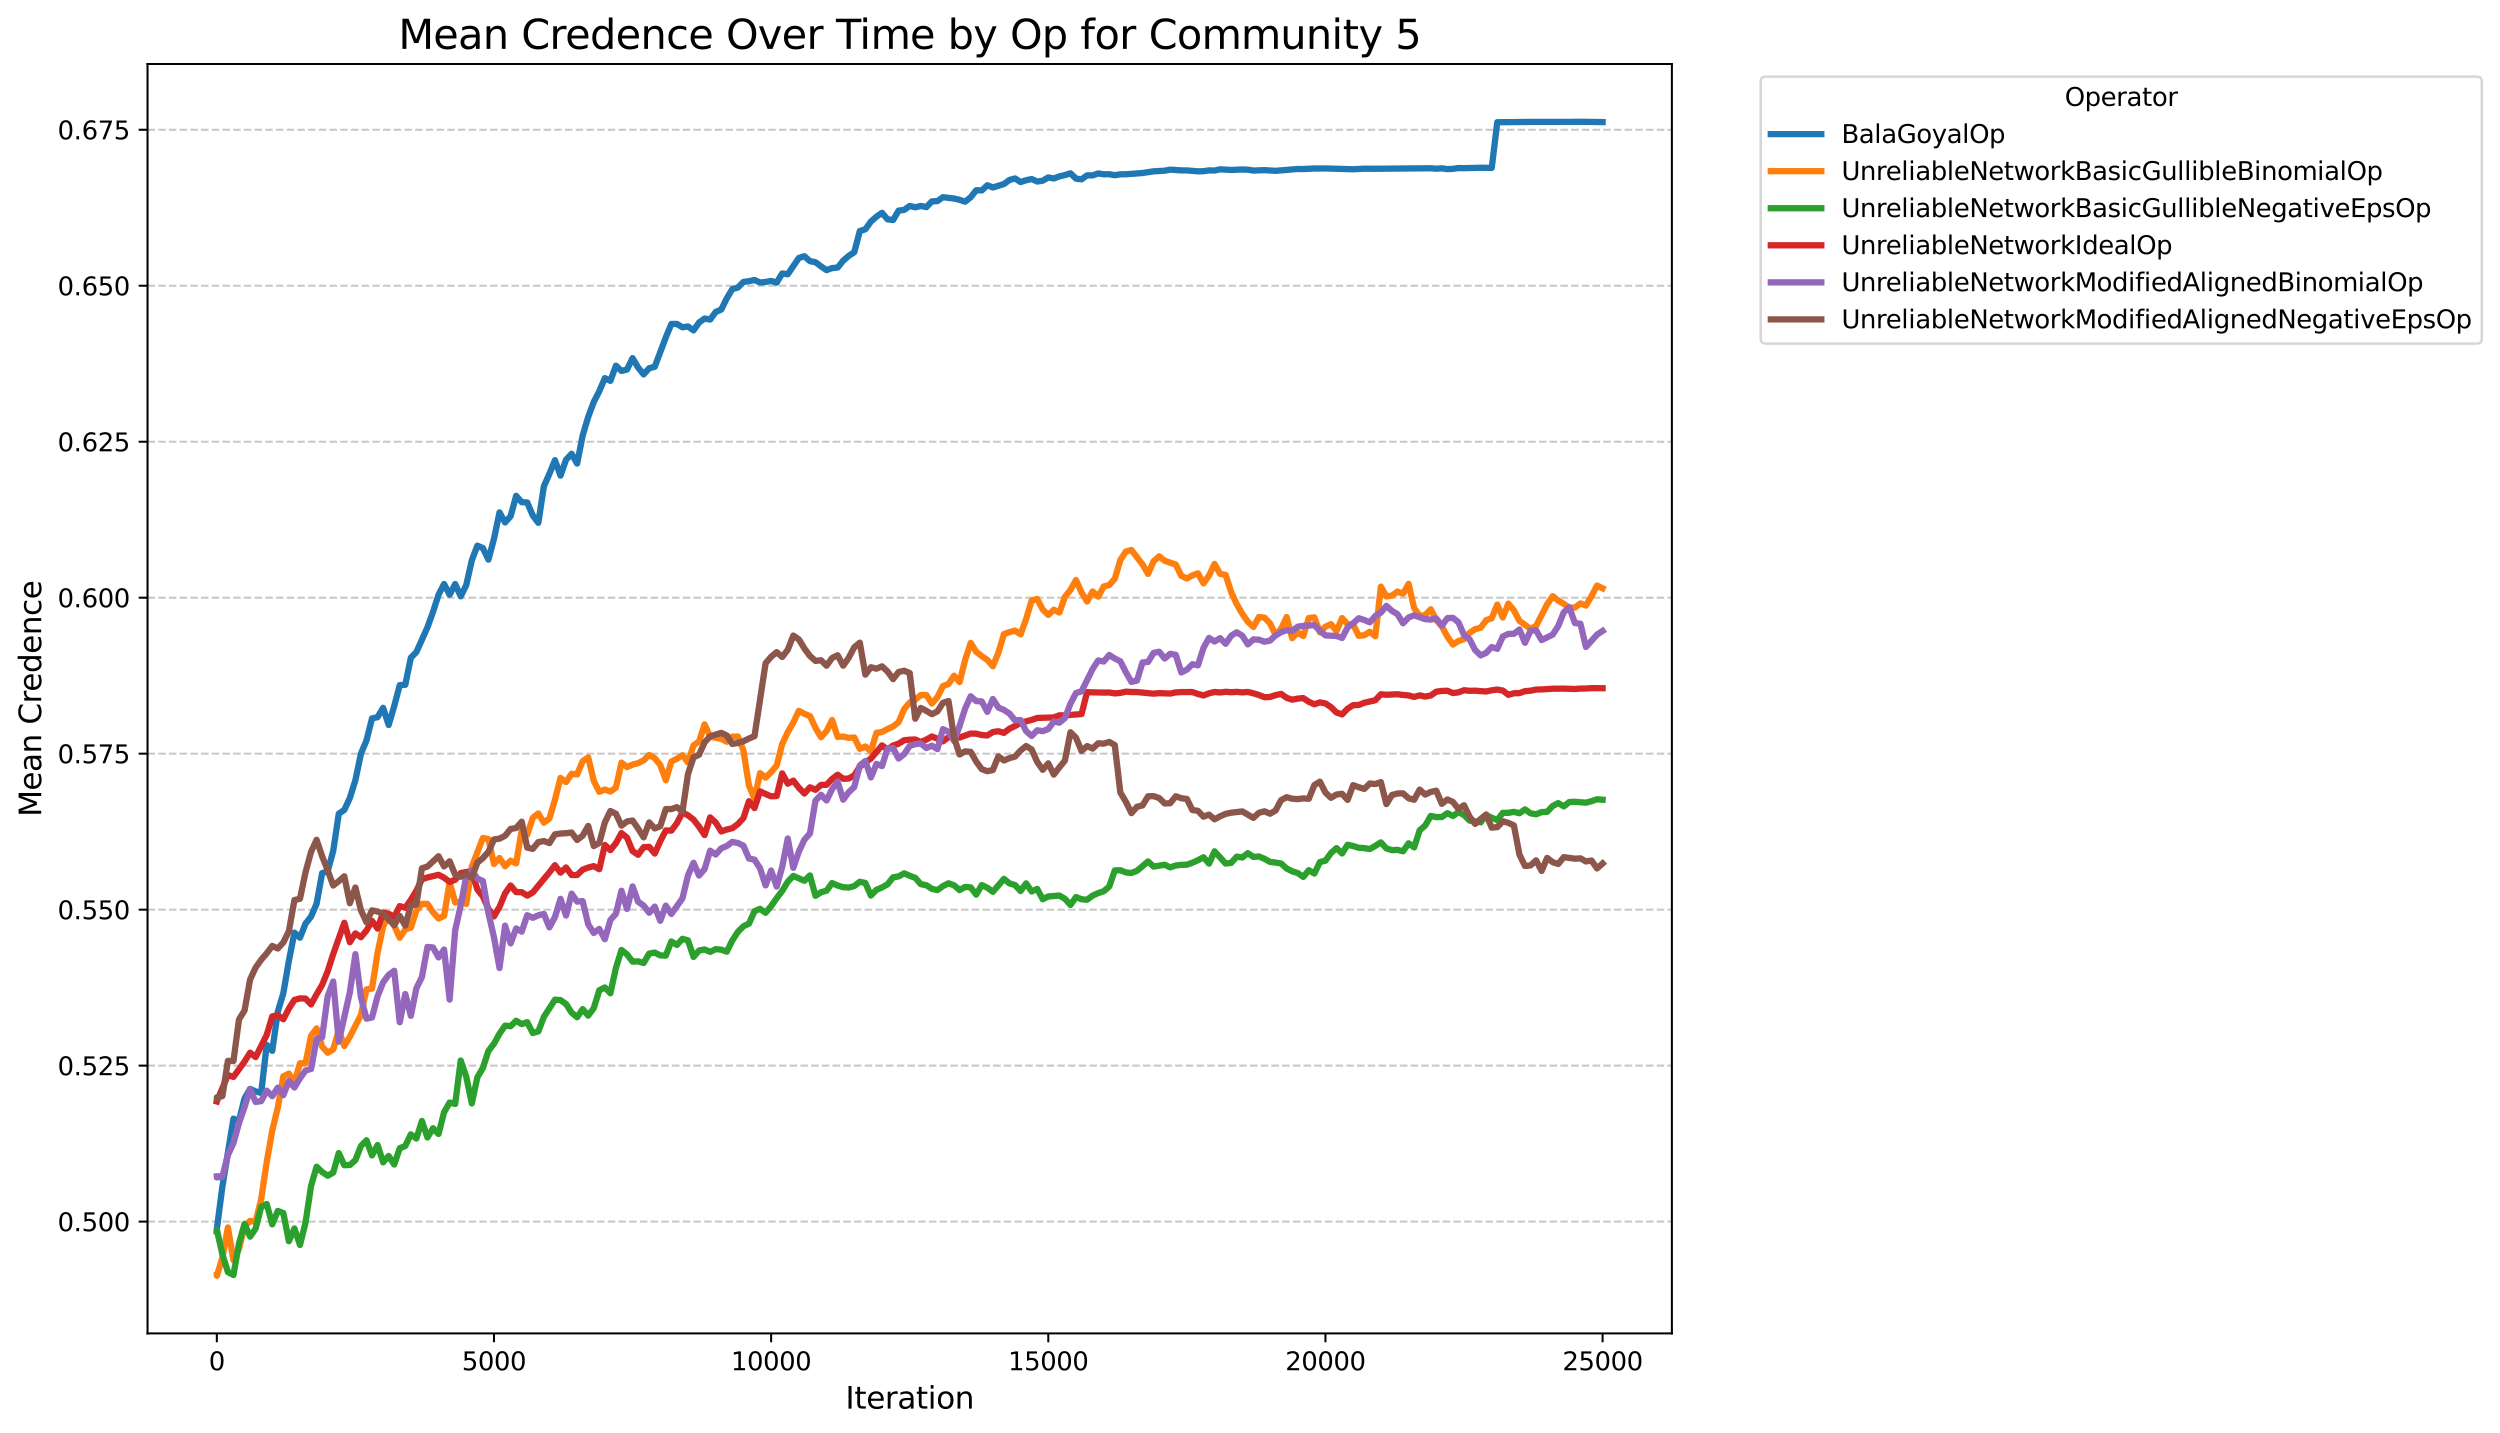 <?xml version="1.0" encoding="utf-8" standalone="no"?>
<!DOCTYPE svg PUBLIC "-//W3C//DTD SVG 1.1//EN"
  "http://www.w3.org/Graphics/SVG/1.1/DTD/svg11.dtd">
<svg xmlns:xlink="http://www.w3.org/1999/xlink" width="990.312pt" height="567.689pt" viewBox="0 0 990.312 567.689" xmlns="http://www.w3.org/2000/svg" version="1.1">
 <defs>
  <style type="text/css">*{stroke-linejoin: round; stroke-linecap: butt}</style>
 </defs>
 <g id="figure_1">
  <g id="patch_1">
   <path d="M 0 567.689 
L 990.312 567.689 
L 990.312 0 
L 0 0 
z
" style="fill: #ffffff"/>
  </g>
  <g id="axes_1">
   <g id="patch_2">
    <path d="M 58.442 528.197 
L 662.272 528.197 
L 662.272 25.358 
L 58.442 25.358 
z
" style="fill: #ffffff"/>
   </g>
   <g id="PolyCollection_1"/>
   <g id="PolyCollection_2"/>
   <g id="PolyCollection_3"/>
   <g id="PolyCollection_4"/>
   <g id="PolyCollection_5"/>
   <g id="PolyCollection_6"/>
   <g id="matplotlib.axis_1">
    <g id="xtick_1">
     <g id="line2d_1">
      <defs>
       <path id="m79081dfba4" d="M 0 0 
L 0 3.5 
" style="stroke: #000000; stroke-width: 0.8"/>
      </defs>
      <g>
       <use xlink:href="#m79081dfba4" x="85.889" y="528.197" style="stroke: #000000; stroke-width: 0.8"/>
      </g>
     </g>
     <g id="text_1">
      <!-- 0 -->
      <g transform="translate(82.707 542.796) scale(0.1 -0.1)">
       <defs>
        <path id="DejaVuSans-30" d="M 2034 4250 
Q 1547 4250 1301 3770 
Q 1056 3291 1056 2328 
Q 1056 1369 1301 889 
Q 1547 409 2034 409 
Q 2525 409 2770 889 
Q 3016 1369 3016 2328 
Q 3016 3291 2770 3770 
Q 2525 4250 2034 4250 
z
M 2034 4750 
Q 2819 4750 3233 4129 
Q 3647 3509 3647 2328 
Q 3647 1150 3233 529 
Q 2819 -91 2034 -91 
Q 1250 -91 836 529 
Q 422 1150 422 2328 
Q 422 3509 836 4129 
Q 1250 4750 2034 4750 
z
" transform="scale(0.016)"/>
       </defs>
       <use xlink:href="#DejaVuSans-30"/>
      </g>
     </g>
    </g>
    <g id="xtick_2">
     <g id="line2d_2">
      <g>
       <use xlink:href="#m79081dfba4" x="195.676" y="528.197" style="stroke: #000000; stroke-width: 0.8"/>
      </g>
     </g>
     <g id="text_2">
      <!-- 5000 -->
      <g transform="translate(182.951 542.796) scale(0.1 -0.1)">
       <defs>
        <path id="DejaVuSans-35" d="M 691 4666 
L 3169 4666 
L 3169 4134 
L 1269 4134 
L 1269 2991 
Q 1406 3038 1543 3061 
Q 1681 3084 1819 3084 
Q 2600 3084 3056 2656 
Q 3513 2228 3513 1497 
Q 3513 744 3044 326 
Q 2575 -91 1722 -91 
Q 1428 -91 1123 -41 
Q 819 9 494 109 
L 494 744 
Q 775 591 1075 516 
Q 1375 441 1709 441 
Q 2250 441 2565 725 
Q 2881 1009 2881 1497 
Q 2881 1984 2565 2268 
Q 2250 2553 1709 2553 
Q 1456 2553 1204 2497 
Q 953 2441 691 2322 
L 691 4666 
z
" transform="scale(0.016)"/>
       </defs>
       <use xlink:href="#DejaVuSans-35"/>
       <use xlink:href="#DejaVuSans-30" x="63.623"/>
       <use xlink:href="#DejaVuSans-30" x="127.246"/>
       <use xlink:href="#DejaVuSans-30" x="190.869"/>
      </g>
     </g>
    </g>
    <g id="xtick_3">
     <g id="line2d_3">
      <g>
       <use xlink:href="#m79081dfba4" x="305.463" y="528.197" style="stroke: #000000; stroke-width: 0.8"/>
      </g>
     </g>
     <g id="text_3">
      <!-- 10000 -->
      <g transform="translate(289.557 542.796) scale(0.1 -0.1)">
       <defs>
        <path id="DejaVuSans-31" d="M 794 531 
L 1825 531 
L 1825 4091 
L 703 3866 
L 703 4441 
L 1819 4666 
L 2450 4666 
L 2450 531 
L 3481 531 
L 3481 0 
L 794 0 
L 794 531 
z
" transform="scale(0.016)"/>
       </defs>
       <use xlink:href="#DejaVuSans-31"/>
       <use xlink:href="#DejaVuSans-30" x="63.623"/>
       <use xlink:href="#DejaVuSans-30" x="127.246"/>
       <use xlink:href="#DejaVuSans-30" x="190.869"/>
       <use xlink:href="#DejaVuSans-30" x="254.492"/>
      </g>
     </g>
    </g>
    <g id="xtick_4">
     <g id="line2d_4">
      <g>
       <use xlink:href="#m79081dfba4" x="415.251" y="528.197" style="stroke: #000000; stroke-width: 0.8"/>
      </g>
     </g>
     <g id="text_4">
      <!-- 15000 -->
      <g transform="translate(399.344 542.796) scale(0.1 -0.1)">
       <use xlink:href="#DejaVuSans-31"/>
       <use xlink:href="#DejaVuSans-35" x="63.623"/>
       <use xlink:href="#DejaVuSans-30" x="127.246"/>
       <use xlink:href="#DejaVuSans-30" x="190.869"/>
       <use xlink:href="#DejaVuSans-30" x="254.492"/>
      </g>
     </g>
    </g>
    <g id="xtick_5">
     <g id="line2d_5">
      <g>
       <use xlink:href="#m79081dfba4" x="525.038" y="528.197" style="stroke: #000000; stroke-width: 0.8"/>
      </g>
     </g>
     <g id="text_5">
      <!-- 20000 -->
      <g transform="translate(509.132 542.796) scale(0.1 -0.1)">
       <defs>
        <path id="DejaVuSans-32" d="M 1228 531 
L 3431 531 
L 3431 0 
L 469 0 
L 469 531 
Q 828 903 1448 1529 
Q 2069 2156 2228 2338 
Q 2531 2678 2651 2914 
Q 2772 3150 2772 3378 
Q 2772 3750 2511 3984 
Q 2250 4219 1831 4219 
Q 1534 4219 1204 4116 
Q 875 4013 500 3803 
L 500 4441 
Q 881 4594 1212 4672 
Q 1544 4750 1819 4750 
Q 2544 4750 2975 4387 
Q 3406 4025 3406 3419 
Q 3406 3131 3298 2873 
Q 3191 2616 2906 2266 
Q 2828 2175 2409 1742 
Q 1991 1309 1228 531 
z
" transform="scale(0.016)"/>
       </defs>
       <use xlink:href="#DejaVuSans-32"/>
       <use xlink:href="#DejaVuSans-30" x="63.623"/>
       <use xlink:href="#DejaVuSans-30" x="127.246"/>
       <use xlink:href="#DejaVuSans-30" x="190.869"/>
       <use xlink:href="#DejaVuSans-30" x="254.492"/>
      </g>
     </g>
    </g>
    <g id="xtick_6">
     <g id="line2d_6">
      <g>
       <use xlink:href="#m79081dfba4" x="634.825" y="528.197" style="stroke: #000000; stroke-width: 0.8"/>
      </g>
     </g>
     <g id="text_6">
      <!-- 25000 -->
      <g transform="translate(618.919 542.796) scale(0.1 -0.1)">
       <use xlink:href="#DejaVuSans-32"/>
       <use xlink:href="#DejaVuSans-35" x="63.623"/>
       <use xlink:href="#DejaVuSans-30" x="127.246"/>
       <use xlink:href="#DejaVuSans-30" x="190.869"/>
       <use xlink:href="#DejaVuSans-30" x="254.492"/>
      </g>
     </g>
    </g>
    <g id="text_7">
     <!-- Iteration -->
     <g transform="translate(334.907 557.994) scale(0.12 -0.12)">
      <defs>
       <path id="DejaVuSans-49" d="M 628 4666 
L 1259 4666 
L 1259 0 
L 628 0 
L 628 4666 
z
" transform="scale(0.016)"/>
       <path id="DejaVuSans-74" d="M 1172 4494 
L 1172 3500 
L 2356 3500 
L 2356 3053 
L 1172 3053 
L 1172 1153 
Q 1172 725 1289 603 
Q 1406 481 1766 481 
L 2356 481 
L 2356 0 
L 1766 0 
Q 1100 0 847 248 
Q 594 497 594 1153 
L 594 3053 
L 172 3053 
L 172 3500 
L 594 3500 
L 594 4494 
L 1172 4494 
z
" transform="scale(0.016)"/>
       <path id="DejaVuSans-65" d="M 3597 1894 
L 3597 1613 
L 953 1613 
Q 991 1019 1311 708 
Q 1631 397 2203 397 
Q 2534 397 2845 478 
Q 3156 559 3463 722 
L 3463 178 
Q 3153 47 2828 -22 
Q 2503 -91 2169 -91 
Q 1331 -91 842 396 
Q 353 884 353 1716 
Q 353 2575 817 3079 
Q 1281 3584 2069 3584 
Q 2775 3584 3186 3129 
Q 3597 2675 3597 1894 
z
M 3022 2063 
Q 3016 2534 2758 2815 
Q 2500 3097 2075 3097 
Q 1594 3097 1305 2825 
Q 1016 2553 972 2059 
L 3022 2063 
z
" transform="scale(0.016)"/>
       <path id="DejaVuSans-72" d="M 2631 2963 
Q 2534 3019 2420 3045 
Q 2306 3072 2169 3072 
Q 1681 3072 1420 2755 
Q 1159 2438 1159 1844 
L 1159 0 
L 581 0 
L 581 3500 
L 1159 3500 
L 1159 2956 
Q 1341 3275 1631 3429 
Q 1922 3584 2338 3584 
Q 2397 3584 2469 3576 
Q 2541 3569 2628 3553 
L 2631 2963 
z
" transform="scale(0.016)"/>
       <path id="DejaVuSans-61" d="M 2194 1759 
Q 1497 1759 1228 1600 
Q 959 1441 959 1056 
Q 959 750 1161 570 
Q 1363 391 1709 391 
Q 2188 391 2477 730 
Q 2766 1069 2766 1631 
L 2766 1759 
L 2194 1759 
z
M 3341 1997 
L 3341 0 
L 2766 0 
L 2766 531 
Q 2569 213 2275 61 
Q 1981 -91 1556 -91 
Q 1019 -91 701 211 
Q 384 513 384 1019 
Q 384 1609 779 1909 
Q 1175 2209 1959 2209 
L 2766 2209 
L 2766 2266 
Q 2766 2663 2505 2880 
Q 2244 3097 1772 3097 
Q 1472 3097 1187 3025 
Q 903 2953 641 2809 
L 641 3341 
Q 956 3463 1253 3523 
Q 1550 3584 1831 3584 
Q 2591 3584 2966 3190 
Q 3341 2797 3341 1997 
z
" transform="scale(0.016)"/>
       <path id="DejaVuSans-69" d="M 603 3500 
L 1178 3500 
L 1178 0 
L 603 0 
L 603 3500 
z
M 603 4863 
L 1178 4863 
L 1178 4134 
L 603 4134 
L 603 4863 
z
" transform="scale(0.016)"/>
       <path id="DejaVuSans-6f" d="M 1959 3097 
Q 1497 3097 1228 2736 
Q 959 2375 959 1747 
Q 959 1119 1226 758 
Q 1494 397 1959 397 
Q 2419 397 2687 759 
Q 2956 1122 2956 1747 
Q 2956 2369 2687 2733 
Q 2419 3097 1959 3097 
z
M 1959 3584 
Q 2709 3584 3137 3096 
Q 3566 2609 3566 1747 
Q 3566 888 3137 398 
Q 2709 -91 1959 -91 
Q 1206 -91 779 398 
Q 353 888 353 1747 
Q 353 2609 779 3096 
Q 1206 3584 1959 3584 
z
" transform="scale(0.016)"/>
       <path id="DejaVuSans-6e" d="M 3513 2113 
L 3513 0 
L 2938 0 
L 2938 2094 
Q 2938 2591 2744 2837 
Q 2550 3084 2163 3084 
Q 1697 3084 1428 2787 
Q 1159 2491 1159 1978 
L 1159 0 
L 581 0 
L 581 3500 
L 1159 3500 
L 1159 2956 
Q 1366 3272 1645 3428 
Q 1925 3584 2291 3584 
Q 2894 3584 3203 3211 
Q 3513 2838 3513 2113 
z
" transform="scale(0.016)"/>
      </defs>
      <use xlink:href="#DejaVuSans-49"/>
      <use xlink:href="#DejaVuSans-74" x="29.492"/>
      <use xlink:href="#DejaVuSans-65" x="68.701"/>
      <use xlink:href="#DejaVuSans-72" x="130.225"/>
      <use xlink:href="#DejaVuSans-61" x="171.338"/>
      <use xlink:href="#DejaVuSans-74" x="232.617"/>
      <use xlink:href="#DejaVuSans-69" x="271.826"/>
      <use xlink:href="#DejaVuSans-6f" x="299.609"/>
      <use xlink:href="#DejaVuSans-6e" x="360.791"/>
     </g>
    </g>
   </g>
   <g id="matplotlib.axis_2">
    <g id="ytick_1">
     <g id="line2d_7">
      <path d="M 58.442 483.912 
L 662.272 483.912 
" clip-path="url(#pd916281a66)" style="fill: none; stroke-dasharray: 2.96,1.28; stroke-dashoffset: 0; stroke: #b0b0b0; stroke-opacity: 0.7; stroke-width: 0.8"/>
     </g>
     <g id="line2d_8">
      <defs>
       <path id="mc14b5c2e7a" d="M 0 0 
L -3.5 0 
" style="stroke: #000000; stroke-width: 0.8"/>
      </defs>
      <g>
       <use xlink:href="#mc14b5c2e7a" x="58.442" y="483.912" style="stroke: #000000; stroke-width: 0.8"/>
      </g>
     </g>
     <g id="text_8">
      <!-- 0.500 -->
      <g transform="translate(22.814 487.712) scale(0.1 -0.1)">
       <defs>
        <path id="DejaVuSans-2e" d="M 684 794 
L 1344 794 
L 1344 0 
L 684 0 
L 684 794 
z
" transform="scale(0.016)"/>
       </defs>
       <use xlink:href="#DejaVuSans-30"/>
       <use xlink:href="#DejaVuSans-2e" x="63.623"/>
       <use xlink:href="#DejaVuSans-35" x="95.41"/>
       <use xlink:href="#DejaVuSans-30" x="159.033"/>
       <use xlink:href="#DejaVuSans-30" x="222.656"/>
      </g>
     </g>
    </g>
    <g id="ytick_2">
     <g id="line2d_9">
      <path d="M 58.442 422.125 
L 662.272 422.125 
" clip-path="url(#pd916281a66)" style="fill: none; stroke-dasharray: 2.96,1.28; stroke-dashoffset: 0; stroke: #b0b0b0; stroke-opacity: 0.7; stroke-width: 0.8"/>
     </g>
     <g id="line2d_10">
      <g>
       <use xlink:href="#mc14b5c2e7a" x="58.442" y="422.125" style="stroke: #000000; stroke-width: 0.8"/>
      </g>
     </g>
     <g id="text_9">
      <!-- 0.525 -->
      <g transform="translate(22.814 425.924) scale(0.1 -0.1)">
       <use xlink:href="#DejaVuSans-30"/>
       <use xlink:href="#DejaVuSans-2e" x="63.623"/>
       <use xlink:href="#DejaVuSans-35" x="95.41"/>
       <use xlink:href="#DejaVuSans-32" x="159.033"/>
       <use xlink:href="#DejaVuSans-35" x="222.656"/>
      </g>
     </g>
    </g>
    <g id="ytick_3">
     <g id="line2d_11">
      <path d="M 58.442 360.337 
L 662.272 360.337 
" clip-path="url(#pd916281a66)" style="fill: none; stroke-dasharray: 2.96,1.28; stroke-dashoffset: 0; stroke: #b0b0b0; stroke-opacity: 0.7; stroke-width: 0.8"/>
     </g>
     <g id="line2d_12">
      <g>
       <use xlink:href="#mc14b5c2e7a" x="58.442" y="360.337" style="stroke: #000000; stroke-width: 0.8"/>
      </g>
     </g>
     <g id="text_10">
      <!-- 0.550 -->
      <g transform="translate(22.814 364.137) scale(0.1 -0.1)">
       <use xlink:href="#DejaVuSans-30"/>
       <use xlink:href="#DejaVuSans-2e" x="63.623"/>
       <use xlink:href="#DejaVuSans-35" x="95.41"/>
       <use xlink:href="#DejaVuSans-35" x="159.033"/>
       <use xlink:href="#DejaVuSans-30" x="222.656"/>
      </g>
     </g>
    </g>
    <g id="ytick_4">
     <g id="line2d_13">
      <path d="M 58.442 298.55 
L 662.272 298.55 
" clip-path="url(#pd916281a66)" style="fill: none; stroke-dasharray: 2.96,1.28; stroke-dashoffset: 0; stroke: #b0b0b0; stroke-opacity: 0.7; stroke-width: 0.8"/>
     </g>
     <g id="line2d_14">
      <g>
       <use xlink:href="#mc14b5c2e7a" x="58.442" y="298.55" style="stroke: #000000; stroke-width: 0.8"/>
      </g>
     </g>
     <g id="text_11">
      <!-- 0.575 -->
      <g transform="translate(22.814 302.349) scale(0.1 -0.1)">
       <defs>
        <path id="DejaVuSans-37" d="M 525 4666 
L 3525 4666 
L 3525 4397 
L 1831 0 
L 1172 0 
L 2766 4134 
L 525 4134 
L 525 4666 
z
" transform="scale(0.016)"/>
       </defs>
       <use xlink:href="#DejaVuSans-30"/>
       <use xlink:href="#DejaVuSans-2e" x="63.623"/>
       <use xlink:href="#DejaVuSans-35" x="95.41"/>
       <use xlink:href="#DejaVuSans-37" x="159.033"/>
       <use xlink:href="#DejaVuSans-35" x="222.656"/>
      </g>
     </g>
    </g>
    <g id="ytick_5">
     <g id="line2d_15">
      <path d="M 58.442 236.762 
L 662.272 236.762 
" clip-path="url(#pd916281a66)" style="fill: none; stroke-dasharray: 2.96,1.28; stroke-dashoffset: 0; stroke: #b0b0b0; stroke-opacity: 0.7; stroke-width: 0.8"/>
     </g>
     <g id="line2d_16">
      <g>
       <use xlink:href="#mc14b5c2e7a" x="58.442" y="236.762" style="stroke: #000000; stroke-width: 0.8"/>
      </g>
     </g>
     <g id="text_12">
      <!-- 0.600 -->
      <g transform="translate(22.814 240.562) scale(0.1 -0.1)">
       <defs>
        <path id="DejaVuSans-36" d="M 2113 2584 
Q 1688 2584 1439 2293 
Q 1191 2003 1191 1497 
Q 1191 994 1439 701 
Q 1688 409 2113 409 
Q 2538 409 2786 701 
Q 3034 994 3034 1497 
Q 3034 2003 2786 2293 
Q 2538 2584 2113 2584 
z
M 3366 4563 
L 3366 3988 
Q 3128 4100 2886 4159 
Q 2644 4219 2406 4219 
Q 1781 4219 1451 3797 
Q 1122 3375 1075 2522 
Q 1259 2794 1537 2939 
Q 1816 3084 2150 3084 
Q 2853 3084 3261 2657 
Q 3669 2231 3669 1497 
Q 3669 778 3244 343 
Q 2819 -91 2113 -91 
Q 1303 -91 875 529 
Q 447 1150 447 2328 
Q 447 3434 972 4092 
Q 1497 4750 2381 4750 
Q 2619 4750 2861 4703 
Q 3103 4656 3366 4563 
z
" transform="scale(0.016)"/>
       </defs>
       <use xlink:href="#DejaVuSans-30"/>
       <use xlink:href="#DejaVuSans-2e" x="63.623"/>
       <use xlink:href="#DejaVuSans-36" x="95.41"/>
       <use xlink:href="#DejaVuSans-30" x="159.033"/>
       <use xlink:href="#DejaVuSans-30" x="222.656"/>
      </g>
     </g>
    </g>
    <g id="ytick_6">
     <g id="line2d_17">
      <path d="M 58.442 174.975 
L 662.272 174.975 
" clip-path="url(#pd916281a66)" style="fill: none; stroke-dasharray: 2.96,1.28; stroke-dashoffset: 0; stroke: #b0b0b0; stroke-opacity: 0.7; stroke-width: 0.8"/>
     </g>
     <g id="line2d_18">
      <g>
       <use xlink:href="#mc14b5c2e7a" x="58.442" y="174.975" style="stroke: #000000; stroke-width: 0.8"/>
      </g>
     </g>
     <g id="text_13">
      <!-- 0.625 -->
      <g transform="translate(22.814 178.774) scale(0.1 -0.1)">
       <use xlink:href="#DejaVuSans-30"/>
       <use xlink:href="#DejaVuSans-2e" x="63.623"/>
       <use xlink:href="#DejaVuSans-36" x="95.41"/>
       <use xlink:href="#DejaVuSans-32" x="159.033"/>
       <use xlink:href="#DejaVuSans-35" x="222.656"/>
      </g>
     </g>
    </g>
    <g id="ytick_7">
     <g id="line2d_19">
      <path d="M 58.442 113.187 
L 662.272 113.187 
" clip-path="url(#pd916281a66)" style="fill: none; stroke-dasharray: 2.96,1.28; stroke-dashoffset: 0; stroke: #b0b0b0; stroke-opacity: 0.7; stroke-width: 0.8"/>
     </g>
     <g id="line2d_20">
      <g>
       <use xlink:href="#mc14b5c2e7a" x="58.442" y="113.187" style="stroke: #000000; stroke-width: 0.8"/>
      </g>
     </g>
     <g id="text_14">
      <!-- 0.650 -->
      <g transform="translate(22.814 116.987) scale(0.1 -0.1)">
       <use xlink:href="#DejaVuSans-30"/>
       <use xlink:href="#DejaVuSans-2e" x="63.623"/>
       <use xlink:href="#DejaVuSans-36" x="95.41"/>
       <use xlink:href="#DejaVuSans-35" x="159.033"/>
       <use xlink:href="#DejaVuSans-30" x="222.656"/>
      </g>
     </g>
    </g>
    <g id="ytick_8">
     <g id="line2d_21">
      <path d="M 58.442 51.4 
L 662.272 51.4 
" clip-path="url(#pd916281a66)" style="fill: none; stroke-dasharray: 2.96,1.28; stroke-dashoffset: 0; stroke: #b0b0b0; stroke-opacity: 0.7; stroke-width: 0.8"/>
     </g>
     <g id="line2d_22">
      <g>
       <use xlink:href="#mc14b5c2e7a" x="58.442" y="51.4" style="stroke: #000000; stroke-width: 0.8"/>
      </g>
     </g>
     <g id="text_15">
      <!-- 0.675 -->
      <g transform="translate(22.814 55.199) scale(0.1 -0.1)">
       <use xlink:href="#DejaVuSans-30"/>
       <use xlink:href="#DejaVuSans-2e" x="63.623"/>
       <use xlink:href="#DejaVuSans-36" x="95.41"/>
       <use xlink:href="#DejaVuSans-37" x="159.033"/>
       <use xlink:href="#DejaVuSans-35" x="222.656"/>
      </g>
     </g>
    </g>
    <g id="text_16">
     <!-- Mean Credence -->
     <g transform="translate(16.318 323.54) rotate(-90) scale(0.12 -0.12)">
      <defs>
       <path id="DejaVuSans-4d" d="M 628 4666 
L 1569 4666 
L 2759 1491 
L 3956 4666 
L 4897 4666 
L 4897 0 
L 4281 0 
L 4281 4097 
L 3078 897 
L 2444 897 
L 1241 4097 
L 1241 0 
L 628 0 
L 628 4666 
z
" transform="scale(0.016)"/>
       <path id="DejaVuSans-20" transform="scale(0.016)"/>
       <path id="DejaVuSans-43" d="M 4122 4306 
L 4122 3641 
Q 3803 3938 3442 4084 
Q 3081 4231 2675 4231 
Q 1875 4231 1450 3742 
Q 1025 3253 1025 2328 
Q 1025 1406 1450 917 
Q 1875 428 2675 428 
Q 3081 428 3442 575 
Q 3803 722 4122 1019 
L 4122 359 
Q 3791 134 3420 21 
Q 3050 -91 2638 -91 
Q 1578 -91 968 557 
Q 359 1206 359 2328 
Q 359 3453 968 4101 
Q 1578 4750 2638 4750 
Q 3056 4750 3426 4639 
Q 3797 4528 4122 4306 
z
" transform="scale(0.016)"/>
       <path id="DejaVuSans-64" d="M 2906 2969 
L 2906 4863 
L 3481 4863 
L 3481 0 
L 2906 0 
L 2906 525 
Q 2725 213 2448 61 
Q 2172 -91 1784 -91 
Q 1150 -91 751 415 
Q 353 922 353 1747 
Q 353 2572 751 3078 
Q 1150 3584 1784 3584 
Q 2172 3584 2448 3432 
Q 2725 3281 2906 2969 
z
M 947 1747 
Q 947 1113 1208 752 
Q 1469 391 1925 391 
Q 2381 391 2643 752 
Q 2906 1113 2906 1747 
Q 2906 2381 2643 2742 
Q 2381 3103 1925 3103 
Q 1469 3103 1208 2742 
Q 947 2381 947 1747 
z
" transform="scale(0.016)"/>
       <path id="DejaVuSans-63" d="M 3122 3366 
L 3122 2828 
Q 2878 2963 2633 3030 
Q 2388 3097 2138 3097 
Q 1578 3097 1268 2742 
Q 959 2388 959 1747 
Q 959 1106 1268 751 
Q 1578 397 2138 397 
Q 2388 397 2633 464 
Q 2878 531 3122 666 
L 3122 134 
Q 2881 22 2623 -34 
Q 2366 -91 2075 -91 
Q 1284 -91 818 406 
Q 353 903 353 1747 
Q 353 2603 823 3093 
Q 1294 3584 2113 3584 
Q 2378 3584 2631 3529 
Q 2884 3475 3122 3366 
z
" transform="scale(0.016)"/>
      </defs>
      <use xlink:href="#DejaVuSans-4d"/>
      <use xlink:href="#DejaVuSans-65" x="86.279"/>
      <use xlink:href="#DejaVuSans-61" x="147.803"/>
      <use xlink:href="#DejaVuSans-6e" x="209.082"/>
      <use xlink:href="#DejaVuSans-20" x="272.461"/>
      <use xlink:href="#DejaVuSans-43" x="304.248"/>
      <use xlink:href="#DejaVuSans-72" x="374.072"/>
      <use xlink:href="#DejaVuSans-65" x="412.936"/>
      <use xlink:href="#DejaVuSans-64" x="474.459"/>
      <use xlink:href="#DejaVuSans-65" x="537.936"/>
      <use xlink:href="#DejaVuSans-6e" x="599.459"/>
      <use xlink:href="#DejaVuSans-63" x="662.838"/>
      <use xlink:href="#DejaVuSans-65" x="717.818"/>
     </g>
    </g>
   </g>
   <g id="line2d_23">
    <path d="M 85.889 487.252 
L 85.911 486.738 
L 88.084 470.07 
L 92.476 443.139 
L 94.672 443.969 
L 96.867 435.135 
L 99.063 431.357 
L 101.259 432.324 
L 103.455 432.96 
L 105.65 413.9 
L 107.846 416.26 
L 110.042 400.753 
L 112.238 393.406 
L 114.433 380.591 
L 116.629 369.439 
L 118.825 371.435 
L 121.021 365.876 
L 123.216 363.093 
L 125.412 357.966 
L 127.608 345.881 
L 129.804 345.112 
L 131.999 337.08 
L 134.195 322.33 
L 136.391 320.844 
L 138.587 316.11 
L 140.782 309.037 
L 142.978 298.535 
L 145.174 293.31 
L 147.37 284.569 
L 149.565 284.087 
L 151.761 280.389 
L 153.957 287.19 
L 156.153 279.724 
L 158.348 271.401 
L 160.544 271.257 
L 162.74 260.549 
L 164.936 258.305 
L 169.327 248.492 
L 171.523 242.406 
L 173.719 235.58 
L 175.914 231.346 
L 178.11 235.573 
L 180.306 231.358 
L 182.501 236.223 
L 184.697 231.758 
L 186.893 221.987 
L 189.089 216.157 
L 191.284 217.105 
L 193.48 221.675 
L 195.676 213.451 
L 197.872 202.982 
L 200.067 206.962 
L 202.263 204.49 
L 204.459 196.418 
L 206.655 198.928 
L 208.85 199.039 
L 211.046 204.216 
L 213.242 207.101 
L 215.438 192.659 
L 217.633 187.652 
L 219.829 182.3 
L 222.025 188.403 
L 224.221 182.132 
L 226.416 179.754 
L 228.612 183.625 
L 230.808 172.534 
L 233.004 165.124 
L 235.199 159.248 
L 237.395 154.967 
L 239.591 149.794 
L 241.787 150.855 
L 243.982 144.862 
L 246.178 146.929 
L 248.374 146.391 
L 250.57 141.865 
L 252.765 145.573 
L 254.961 148.309 
L 257.157 145.852 
L 259.353 145.301 
L 263.744 133.634 
L 265.94 128.339 
L 268.136 128.324 
L 270.331 129.643 
L 272.527 129.317 
L 274.723 130.863 
L 276.919 127.75 
L 279.114 126.174 
L 281.31 126.582 
L 283.506 123.564 
L 285.702 122.619 
L 287.897 118.167 
L 290.093 114.498 
L 292.289 113.906 
L 294.485 111.697 
L 296.68 111.368 
L 298.876 110.914 
L 301.072 111.922 
L 303.267 111.685 
L 305.463 111.279 
L 307.659 111.971 
L 309.855 108.334 
L 312.05 108.646 
L 316.442 102.19 
L 318.638 101.515 
L 320.833 103.444 
L 323.029 103.863 
L 325.225 105.521 
L 327.421 106.996 
L 329.616 106.194 
L 331.812 105.984 
L 334.008 103.26 
L 336.204 101.358 
L 338.399 99.902 
L 340.595 91.521 
L 342.791 90.828 
L 344.987 87.768 
L 347.182 85.823 
L 349.378 84.296 
L 351.574 86.877 
L 353.77 87.146 
L 355.965 83.426 
L 358.161 83.157 
L 360.357 81.583 
L 362.553 82.12 
L 364.748 81.583 
L 366.944 82.047 
L 369.14 79.775 
L 371.336 79.657 
L 373.531 78.117 
L 377.923 78.631 
L 380.119 79.159 
L 382.314 79.897 
L 384.51 78.124 
L 386.706 75.36 
L 388.902 75.432 
L 391.097 73.396 
L 393.293 74.252 
L 397.685 72.91 
L 399.88 71.271 
L 402.076 70.687 
L 404.272 72.116 
L 406.468 71.394 
L 408.663 70.918 
L 410.859 71.905 
L 413.055 71.577 
L 415.251 70.281 
L 417.446 70.691 
L 419.642 69.883 
L 421.838 69.355 
L 424.033 68.65 
L 426.229 70.745 
L 428.425 71.04 
L 430.621 69.458 
L 432.816 69.483 
L 435.012 68.699 
L 437.208 69.047 
L 439.404 69.017 
L 441.599 69.409 
L 443.795 69.047 
L 445.991 69.031 
L 452.578 68.534 
L 456.97 67.864 
L 461.361 67.622 
L 463.557 67.197 
L 467.948 67.5 
L 470.144 67.498 
L 474.536 67.875 
L 476.731 67.813 
L 478.927 67.502 
L 481.123 67.553 
L 483.319 67.071 
L 487.71 67.322 
L 492.102 67.148 
L 494.297 67.218 
L 496.493 67.562 
L 500.885 67.397 
L 505.276 67.668 
L 514.059 66.937 
L 516.255 66.972 
L 520.646 66.746 
L 525.038 66.73 
L 536.017 67.045 
L 540.408 66.817 
L 544.799 66.851 
L 566.757 66.652 
L 568.953 66.83 
L 571.148 66.689 
L 573.344 66.995 
L 575.54 66.889 
L 577.736 66.577 
L 579.931 66.615 
L 586.519 66.45 
L 590.91 66.515 
L 593.106 48.42 
L 606.28 48.296 
L 628.238 48.261 
L 634.825 48.371 
L 634.825 48.371 
" clip-path="url(#pd916281a66)" style="fill: none; stroke: #1f77b4; stroke-width: 2.5; stroke-linecap: square"/>
   </g>
   <g id="line2d_24">
    <path d="M 85.889 505.091 
L 85.911 505.341 
L 88.084 498.288 
L 90.28 486.215 
L 92.476 499.205 
L 94.672 494.659 
L 96.867 485.933 
L 99.063 483.601 
L 101.259 484.044 
L 103.455 474.985 
L 105.65 460.327 
L 107.846 447.821 
L 110.042 438.722 
L 112.238 426.353 
L 114.433 425.276 
L 116.629 428.838 
L 118.825 421.184 
L 121.021 421.228 
L 123.216 410.287 
L 125.412 407.396 
L 127.608 414.573 
L 129.804 417.01 
L 131.999 415.658 
L 134.195 408.208 
L 136.391 414.357 
L 138.587 410.662 
L 142.978 402.056 
L 145.174 391.938 
L 147.37 391.577 
L 149.565 377.406 
L 151.761 366.956 
L 153.957 362.687 
L 156.153 366.66 
L 158.348 371.455 
L 160.544 368.167 
L 162.74 367.476 
L 164.936 360.681 
L 167.131 358.05 
L 169.327 358.074 
L 171.523 361.334 
L 173.719 363.837 
L 175.914 362.802 
L 178.11 349.523 
L 180.306 357.481 
L 182.501 357.132 
L 184.697 358.061 
L 186.893 343.327 
L 191.284 331.943 
L 193.48 332.376 
L 195.676 342.256 
L 197.872 339.871 
L 200.067 343.156 
L 202.263 340.946 
L 204.459 342.014 
L 206.655 328.843 
L 208.85 330.622 
L 211.046 323.972 
L 213.242 322.228 
L 215.438 325.87 
L 217.633 324.233 
L 219.829 316.802 
L 222.025 308.156 
L 224.221 309.808 
L 226.416 306.502 
L 228.612 306.785 
L 230.808 301.524 
L 233.004 300.016 
L 235.199 309.321 
L 237.395 313.654 
L 239.591 312.753 
L 241.787 313.54 
L 243.982 311.991 
L 246.178 302.101 
L 248.374 303.846 
L 250.57 302.879 
L 252.765 302.303 
L 254.961 301.202 
L 257.157 299.063 
L 259.353 300.343 
L 261.548 303.008 
L 263.744 309.047 
L 265.94 301.685 
L 268.136 300.577 
L 270.331 299.143 
L 272.527 302.018 
L 274.723 295.275 
L 276.919 293.732 
L 279.114 286.947 
L 281.31 291.826 
L 285.702 292.655 
L 287.897 293.827 
L 290.093 291.819 
L 292.289 291.769 
L 294.485 297.255 
L 296.68 311.183 
L 298.876 316.33 
L 301.072 306.273 
L 303.267 308.041 
L 305.463 305.833 
L 307.659 303.255 
L 309.855 294.703 
L 312.05 290.021 
L 314.246 286.208 
L 316.442 281.6 
L 318.638 282.745 
L 320.833 283.667 
L 323.029 288.285 
L 325.225 292.011 
L 327.421 289.594 
L 329.616 285.219 
L 331.812 291.901 
L 334.008 291.78 
L 336.204 292.292 
L 338.399 292.142 
L 340.595 296.628 
L 342.791 295.706 
L 344.987 297.609 
L 347.182 290.287 
L 349.378 289.976 
L 351.574 288.778 
L 353.77 287.796 
L 355.965 286.065 
L 358.161 280.872 
L 360.357 278.323 
L 362.553 277.225 
L 364.748 275.309 
L 366.944 275.329 
L 369.14 278.683 
L 371.336 276.125 
L 373.531 271.791 
L 375.727 270.954 
L 377.923 267.664 
L 380.119 270.179 
L 382.314 261.387 
L 384.51 254.665 
L 386.706 258.2 
L 388.902 259.89 
L 391.097 261.418 
L 393.293 263.926 
L 395.489 258.549 
L 397.685 251.179 
L 399.88 250.403 
L 402.076 249.808 
L 404.272 251.272 
L 406.468 245.249 
L 408.663 237.851 
L 410.859 237.279 
L 413.055 241.457 
L 415.251 243.592 
L 417.446 241.534 
L 419.642 242.639 
L 421.838 236.442 
L 424.033 233.672 
L 426.229 229.764 
L 428.425 234.662 
L 430.621 238.287 
L 432.816 234.274 
L 435.012 236.35 
L 437.208 232.33 
L 439.404 231.736 
L 441.599 229.253 
L 443.795 221.83 
L 445.991 218.463 
L 448.187 217.881 
L 452.578 223.576 
L 454.774 227.342 
L 456.97 222.319 
L 459.165 220.377 
L 461.361 222.136 
L 465.753 223.626 
L 467.948 228.096 
L 470.144 229.157 
L 472.34 227.932 
L 474.536 227.12 
L 476.731 231.084 
L 478.927 227.951 
L 481.123 223.398 
L 483.319 227.301 
L 485.514 227.73 
L 487.71 234.58 
L 489.906 239.32 
L 492.102 243.136 
L 494.297 246.295 
L 496.493 248.34 
L 498.689 244.425 
L 500.885 244.646 
L 503.08 246.931 
L 505.276 251.501 
L 507.472 249.117 
L 509.668 244.45 
L 511.863 252.787 
L 514.059 250.591 
L 516.255 251.926 
L 518.451 244.819 
L 520.646 244.564 
L 522.842 250.443 
L 525.038 248.25 
L 527.234 247.254 
L 529.429 249.986 
L 531.625 244.839 
L 533.821 247.273 
L 536.017 247.31 
L 538.212 251.859 
L 540.408 251.624 
L 542.604 250.264 
L 544.799 252.045 
L 546.995 232.376 
L 549.191 236.267 
L 551.387 235.931 
L 553.582 234.332 
L 555.778 235.198 
L 557.974 231.286 
L 560.17 240.882 
L 562.365 243.954 
L 564.561 243.63 
L 566.757 241.347 
L 568.953 245.629 
L 571.148 248.146 
L 573.344 252.195 
L 575.54 255.311 
L 577.736 253.921 
L 579.931 253.203 
L 582.127 250.729 
L 584.323 249.23 
L 586.519 248.669 
L 588.714 245.659 
L 590.91 244.883 
L 593.106 239.501 
L 595.302 244.611 
L 597.497 239.111 
L 599.693 241.772 
L 601.889 245.942 
L 606.28 249.099 
L 608.476 247.94 
L 612.868 239.387 
L 615.063 236.158 
L 617.259 237.928 
L 619.455 239.197 
L 621.651 240.76 
L 623.846 240.673 
L 626.042 239.044 
L 628.238 239.872 
L 630.434 236.131 
L 632.629 231.955 
L 634.825 233.037 
L 634.825 233.037 
" clip-path="url(#pd916281a66)" style="fill: none; stroke: #ff7f0e; stroke-width: 2.5; stroke-linecap: square"/>
   </g>
   <g id="line2d_25">
    <path d="M 85.889 487.811 
L 85.911 487.184 
L 88.084 496.807 
L 90.28 503.911 
L 92.476 505.046 
L 94.672 492.514 
L 96.867 484.816 
L 99.063 489.864 
L 101.259 486.677 
L 103.455 478.076 
L 105.65 476.944 
L 107.846 484.994 
L 110.042 479.675 
L 112.238 480.54 
L 114.433 491.661 
L 116.629 486.629 
L 118.825 493.163 
L 121.021 484.338 
L 123.216 469.764 
L 125.412 462.183 
L 127.608 464.249 
L 129.804 465.738 
L 131.999 464.477 
L 134.195 456.754 
L 136.391 461.579 
L 138.587 461.487 
L 140.782 459.554 
L 142.978 453.941 
L 145.174 451.691 
L 147.37 457.697 
L 149.565 453.581 
L 151.761 460.427 
L 153.957 457.905 
L 156.153 461.29 
L 158.348 454.858 
L 160.544 453.935 
L 162.74 449.333 
L 164.936 450.992 
L 167.131 444.052 
L 169.327 450.571 
L 171.523 446.924 
L 173.719 449.182 
L 175.914 440.583 
L 178.11 436.739 
L 180.306 437.29 
L 182.501 420.11 
L 184.697 426.542 
L 186.893 437.087 
L 189.089 426.781 
L 191.284 423.033 
L 193.48 416.266 
L 195.676 413.444 
L 197.872 409.45 
L 200.067 406.288 
L 202.263 406.498 
L 204.459 404.345 
L 206.655 405.675 
L 208.85 404.918 
L 211.046 409.188 
L 213.242 408.577 
L 215.438 402.822 
L 219.829 395.999 
L 222.025 396.166 
L 224.221 397.711 
L 226.416 401.109 
L 228.612 402.954 
L 230.808 399.743 
L 233.004 402.321 
L 235.199 399.376 
L 237.395 392.275 
L 239.591 391.15 
L 241.787 393.46 
L 243.982 383.397 
L 246.178 376.303 
L 248.374 378.057 
L 250.57 380.906 
L 252.765 380.816 
L 254.961 381.46 
L 257.157 377.731 
L 259.353 377.357 
L 261.548 378.469 
L 263.744 378.534 
L 265.94 372.935 
L 268.136 374.316 
L 270.331 371.894 
L 272.527 372.509 
L 274.723 379.06 
L 276.919 376.503 
L 279.114 376.109 
L 281.31 377.057 
L 283.506 375.975 
L 285.702 376.179 
L 287.897 376.999 
L 290.093 372.509 
L 292.289 369.132 
L 294.485 366.913 
L 296.68 365.864 
L 298.876 360.958 
L 301.072 360.016 
L 303.267 361.572 
L 305.463 358.927 
L 307.659 355.788 
L 309.855 352.902 
L 312.05 349.281 
L 314.246 346.98 
L 318.638 348.906 
L 320.833 346.788 
L 323.029 354.858 
L 325.225 353.441 
L 327.421 352.817 
L 329.616 349.798 
L 331.812 350.791 
L 334.008 351.446 
L 336.204 351.589 
L 338.399 350.983 
L 340.595 349.282 
L 342.791 349.766 
L 344.987 354.753 
L 347.182 352.461 
L 349.378 351.536 
L 351.574 350.29 
L 353.77 347.523 
L 355.965 347.162 
L 358.161 345.962 
L 360.357 346.917 
L 362.553 347.72 
L 364.748 350.25 
L 366.944 350.65 
L 369.14 352.093 
L 371.336 352.592 
L 373.531 351.002 
L 375.727 349.894 
L 377.923 350.693 
L 380.119 352.568 
L 382.314 351.337 
L 384.51 351.517 
L 386.706 354.385 
L 388.902 350.591 
L 391.097 351.64 
L 393.293 353.276 
L 397.685 348.14 
L 399.88 349.942 
L 402.076 350.583 
L 404.272 352.968 
L 406.468 349.928 
L 408.663 353.141 
L 410.859 352.121 
L 413.055 356.196 
L 415.251 355.101 
L 419.642 354.749 
L 421.838 356.042 
L 424.033 358.461 
L 426.229 355.344 
L 428.425 356.221 
L 430.621 356.411 
L 432.816 354.775 
L 435.012 353.784 
L 437.208 353.047 
L 439.404 351.149 
L 441.599 344.796 
L 443.795 344.719 
L 445.991 345.577 
L 448.187 345.803 
L 450.382 344.949 
L 454.774 341.236 
L 456.97 343.282 
L 461.361 342.542 
L 463.557 343.591 
L 465.753 342.849 
L 467.948 342.578 
L 470.144 342.535 
L 472.34 341.746 
L 474.536 340.753 
L 476.731 339.591 
L 478.927 342.1 
L 481.123 337.228 
L 485.514 342.087 
L 487.71 341.801 
L 489.906 339.335 
L 492.102 339.68 
L 494.297 337.971 
L 496.493 339.46 
L 498.689 339.248 
L 500.885 340.194 
L 503.08 341.426 
L 505.276 341.673 
L 507.472 342.049 
L 509.668 344.039 
L 511.863 345.144 
L 514.059 345.836 
L 516.255 347.367 
L 518.451 344.697 
L 520.646 346.035 
L 522.842 341.504 
L 525.038 340.93 
L 527.234 337.916 
L 529.429 335.961 
L 531.625 338.069 
L 533.821 334.621 
L 536.017 335.141 
L 538.212 335.82 
L 540.408 335.968 
L 542.604 336.333 
L 544.799 335.086 
L 546.995 333.691 
L 549.191 336.101 
L 551.387 336.775 
L 553.582 336.644 
L 555.778 337.215 
L 557.974 334.052 
L 560.17 335.667 
L 562.365 328.898 
L 564.561 327.018 
L 566.757 323.212 
L 568.953 323.68 
L 571.148 323.631 
L 573.344 322.116 
L 575.54 323.241 
L 577.736 321.709 
L 579.931 322.841 
L 582.127 325.044 
L 586.519 325.766 
L 588.714 322.954 
L 593.106 324.855 
L 595.302 321.974 
L 597.497 321.989 
L 599.693 321.596 
L 601.889 322.146 
L 604.085 320.623 
L 606.28 322.168 
L 608.476 322.558 
L 610.672 321.679 
L 612.868 321.585 
L 615.063 319.254 
L 617.259 318.116 
L 619.455 319.43 
L 621.651 317.697 
L 623.846 317.614 
L 628.238 317.964 
L 630.434 317.369 
L 632.629 316.615 
L 634.825 316.789 
L 634.825 316.789 
" clip-path="url(#pd916281a66)" style="fill: none; stroke: #2ca02c; stroke-width: 2.5; stroke-linecap: square"/>
   </g>
   <g id="line2d_26">
    <path d="M 85.889 436.333 
L 85.911 436.26 
L 90.28 425.874 
L 92.476 426.585 
L 96.867 420.506 
L 99.063 416.987 
L 101.259 418.742 
L 105.65 409.963 
L 107.846 402.621 
L 110.042 402.161 
L 112.238 403.767 
L 114.433 399.51 
L 116.629 396.086 
L 118.825 395.495 
L 121.021 395.557 
L 123.216 397.867 
L 125.412 393.857 
L 127.608 390.129 
L 129.804 384.719 
L 131.999 377.889 
L 136.391 365.538 
L 138.587 373.223 
L 140.782 369.743 
L 142.978 371.251 
L 145.174 368.589 
L 147.37 364.77 
L 149.565 367.825 
L 151.761 361.487 
L 153.957 361.992 
L 156.153 363.155 
L 158.348 358.929 
L 160.544 359.596 
L 162.74 356.442 
L 164.936 352.869 
L 167.131 348.299 
L 169.327 347.583 
L 173.719 346.536 
L 175.914 347.677 
L 178.11 349.35 
L 180.306 348.495 
L 182.501 345.848 
L 186.893 345.057 
L 189.089 352.356 
L 191.284 355.092 
L 193.48 360.018 
L 195.676 363.013 
L 197.872 359.242 
L 200.067 353.908 
L 202.263 350.767 
L 204.459 353.372 
L 206.655 353.407 
L 208.85 354.77 
L 211.046 353.513 
L 217.633 345.56 
L 219.829 342.72 
L 222.025 345.669 
L 224.221 343.626 
L 226.416 346.617 
L 228.612 346.613 
L 230.808 344.492 
L 233.004 343.658 
L 235.199 343.101 
L 237.395 344.303 
L 239.591 334.695 
L 241.787 336.747 
L 243.982 334.002 
L 246.178 329.996 
L 248.374 331.816 
L 250.57 337.136 
L 252.765 338.603 
L 254.961 335.6 
L 257.157 335.466 
L 259.353 338.119 
L 261.548 333.239 
L 263.744 328.954 
L 265.94 329.019 
L 268.136 326.085 
L 270.331 321.833 
L 272.527 322.962 
L 274.723 324.687 
L 276.919 327.485 
L 279.114 330.776 
L 281.31 323.792 
L 283.506 325.829 
L 285.702 329.354 
L 287.897 328.594 
L 290.093 328.067 
L 292.289 326.435 
L 294.485 324.076 
L 296.68 317.375 
L 298.876 320.096 
L 301.072 313.46 
L 303.267 314.527 
L 305.463 315.445 
L 307.659 315.343 
L 309.855 306.358 
L 312.05 310.444 
L 314.246 309.22 
L 316.442 312.034 
L 318.638 314.332 
L 320.833 311.87 
L 323.029 312.865 
L 325.225 310.932 
L 327.421 310.876 
L 329.616 308.568 
L 331.812 306.88 
L 334.008 308.483 
L 336.204 308.395 
L 338.399 307.11 
L 340.595 303.709 
L 342.791 302.02 
L 344.987 300.478 
L 349.378 295.259 
L 351.574 296.931 
L 353.77 295.324 
L 355.965 294.584 
L 358.161 293.207 
L 360.357 293.007 
L 362.553 292.927 
L 364.748 293.923 
L 366.944 292.971 
L 369.14 291.742 
L 371.336 292.598 
L 373.531 293.662 
L 375.727 292.018 
L 377.923 291.009 
L 380.119 292.165 
L 384.51 290.578 
L 386.706 290.628 
L 388.902 291.161 
L 391.097 291.334 
L 393.293 289.984 
L 395.489 289.669 
L 397.685 290.296 
L 399.88 288.648 
L 402.076 287.599 
L 404.272 286.314 
L 408.663 285.181 
L 410.859 284.399 
L 417.446 284.187 
L 419.642 283.353 
L 421.838 283.368 
L 428.425 282.849 
L 430.621 274.19 
L 437.208 274.347 
L 439.404 274.317 
L 441.599 274.669 
L 443.795 274.48 
L 445.991 273.986 
L 448.187 274.135 
L 450.382 274.141 
L 454.774 274.568 
L 456.97 274.786 
L 459.165 274.561 
L 463.557 274.738 
L 465.753 274.277 
L 467.948 274.148 
L 472.34 274.137 
L 474.536 274.903 
L 476.731 275.483 
L 478.927 274.644 
L 481.123 274.118 
L 483.319 274.31 
L 485.514 274.044 
L 487.71 274.199 
L 489.906 274.067 
L 492.102 274.266 
L 494.297 274.104 
L 496.493 274.64 
L 498.689 275.292 
L 500.885 276.205 
L 503.08 276.086 
L 505.276 275.36 
L 507.472 274.869 
L 509.668 276.432 
L 511.863 277.164 
L 514.059 276.727 
L 516.255 276.521 
L 518.451 277.996 
L 520.646 278.99 
L 522.842 278.237 
L 525.038 278.627 
L 527.234 280.116 
L 529.429 282.244 
L 531.625 283.002 
L 533.821 280.728 
L 536.017 279.318 
L 538.212 279.27 
L 540.408 278.385 
L 544.799 277.379 
L 546.995 275.016 
L 549.191 275.215 
L 553.582 275.006 
L 555.778 275.297 
L 557.974 275.473 
L 560.17 276.077 
L 562.365 275.445 
L 564.561 275.932 
L 566.757 275.51 
L 568.953 273.983 
L 571.148 273.701 
L 573.344 273.623 
L 575.54 274.537 
L 577.736 274.259 
L 579.931 273.41 
L 582.127 273.649 
L 584.323 273.602 
L 588.714 273.917 
L 590.91 273.44 
L 593.106 273.157 
L 595.302 273.548 
L 597.497 275.225 
L 599.693 274.618 
L 601.889 274.558 
L 604.085 273.786 
L 606.28 273.602 
L 608.476 273.154 
L 610.672 273.11 
L 615.063 272.828 
L 619.455 272.782 
L 623.846 272.933 
L 626.042 272.767 
L 628.238 272.741 
L 630.434 272.599 
L 634.825 272.619 
L 634.825 272.619 
" clip-path="url(#pd916281a66)" style="fill: none; stroke: #d62728; stroke-width: 2.5; stroke-linecap: square"/>
   </g>
   <g id="line2d_27">
    <path d="M 85.889 465.99 
L 85.911 466.424 
L 88.084 466.118 
L 90.28 457.557 
L 92.476 452.82 
L 94.672 444.897 
L 96.867 438.56 
L 99.063 431.443 
L 101.259 436.518 
L 103.455 436.185 
L 105.65 432.042 
L 107.846 434.218 
L 110.042 430.856 
L 112.238 433.823 
L 114.433 428.214 
L 116.629 430.773 
L 118.825 427.167 
L 121.021 424.045 
L 123.216 423.442 
L 125.412 411.62 
L 127.608 410.876 
L 129.804 394.641 
L 131.999 388.8 
L 134.195 412.632 
L 138.587 393.055 
L 140.782 377.955 
L 142.978 395.053 
L 145.174 403.527 
L 147.37 403.04 
L 149.565 394.661 
L 151.761 389.148 
L 153.957 386.176 
L 156.153 384.546 
L 158.348 404.941 
L 160.544 393.767 
L 162.74 402.394 
L 164.936 391.496 
L 167.131 387.049 
L 169.327 375.108 
L 171.523 375.319 
L 173.719 379.254 
L 175.914 376.14 
L 178.11 395.96 
L 180.306 368.495 
L 182.501 358.695 
L 184.697 347.039 
L 186.893 344.807 
L 189.089 348.003 
L 191.284 348.972 
L 193.48 361.691 
L 195.676 371.289 
L 197.872 383.464 
L 200.067 366.678 
L 202.263 373.694 
L 204.459 367.789 
L 206.655 369.055 
L 208.85 362.536 
L 211.046 363.558 
L 213.242 362.582 
L 215.438 362.029 
L 217.633 367.361 
L 219.829 363.257 
L 222.025 356.053 
L 224.221 362.662 
L 226.416 353.995 
L 228.612 357.147 
L 230.808 356.96 
L 233.004 366.143 
L 235.199 369.57 
L 237.395 367.982 
L 239.591 372.039 
L 241.787 364.441 
L 243.982 361.959 
L 246.178 352.854 
L 248.374 360.043 
L 250.57 351.146 
L 252.765 357.197 
L 254.961 358.715 
L 257.157 361.569 
L 259.353 359.137 
L 261.548 364.755 
L 263.744 358.762 
L 265.94 362.055 
L 270.331 355.873 
L 272.527 346.772 
L 274.723 341.777 
L 276.919 346.819 
L 279.114 344.258 
L 281.31 336.969 
L 283.506 338.507 
L 285.702 336.018 
L 287.897 335.127 
L 290.093 333.49 
L 292.289 333.947 
L 294.485 334.979 
L 296.68 340.101 
L 298.876 340.538 
L 301.072 343.958 
L 303.267 350.731 
L 305.463 344.841 
L 307.659 351.174 
L 309.855 343.396 
L 312.05 332.154 
L 314.246 343.775 
L 316.442 337.315 
L 318.638 332.638 
L 320.833 330.166 
L 323.029 317.176 
L 325.225 314.834 
L 327.421 317.086 
L 329.616 312.574 
L 331.812 309.671 
L 334.008 316.785 
L 336.204 313.786 
L 338.399 311.745 
L 340.595 303.212 
L 342.791 301.441 
L 344.987 307.979 
L 347.182 302.618 
L 349.378 303.461 
L 351.574 296.537 
L 353.77 296.357 
L 355.965 300.462 
L 358.161 298.737 
L 360.357 295.485 
L 362.553 294.772 
L 364.748 294.512 
L 366.944 296.292 
L 369.14 295.383 
L 371.336 296.738 
L 373.531 288.827 
L 375.727 289.866 
L 377.923 293.522 
L 380.119 287.574 
L 382.314 280.659 
L 384.51 275.819 
L 386.706 277.723 
L 388.902 277.868 
L 391.097 281.981 
L 393.293 276.893 
L 395.489 280.292 
L 397.685 281.217 
L 399.88 282.657 
L 402.076 285.333 
L 404.272 285.228 
L 406.468 289.623 
L 408.663 291.53 
L 410.859 289.28 
L 413.055 289.627 
L 415.251 288.802 
L 417.446 285.797 
L 419.642 286.268 
L 421.838 284.459 
L 424.033 278.735 
L 426.229 274.521 
L 428.425 273.862 
L 432.816 264.996 
L 435.012 261.623 
L 437.208 262.044 
L 439.404 259.451 
L 441.599 260.854 
L 443.795 261.967 
L 445.991 266.27 
L 448.187 270.11 
L 450.382 269.61 
L 452.578 262.398 
L 454.774 262.214 
L 456.97 258.622 
L 459.165 258.157 
L 461.361 260.864 
L 463.557 258.988 
L 465.753 259.402 
L 467.948 266.384 
L 470.144 265.284 
L 472.34 263.108 
L 474.536 263.554 
L 476.731 256.648 
L 478.927 252.698 
L 481.123 254.134 
L 483.319 252.778 
L 485.514 255.014 
L 487.71 251.808 
L 489.906 250.487 
L 492.102 251.8 
L 494.297 255.255 
L 496.493 253.289 
L 498.689 253.407 
L 500.885 254.195 
L 503.08 253.769 
L 505.276 251.714 
L 507.472 250.439 
L 509.668 249.642 
L 511.863 249.953 
L 514.059 248.24 
L 516.255 247.946 
L 520.646 247.613 
L 522.842 249.858 
L 525.038 251.697 
L 529.429 251.92 
L 531.625 252.708 
L 533.821 248.525 
L 536.017 246.898 
L 538.212 244.901 
L 540.408 245.586 
L 542.604 246.508 
L 544.799 244.001 
L 546.995 242.672 
L 549.191 240 
L 551.387 241.97 
L 553.582 243.285 
L 555.778 246.893 
L 557.974 244.596 
L 560.17 243.749 
L 564.561 245.266 
L 566.757 245.425 
L 568.953 245.015 
L 571.148 247.837 
L 573.344 244.866 
L 575.54 244.743 
L 577.736 246.481 
L 579.931 251.551 
L 582.127 253.22 
L 584.323 257.481 
L 586.519 259.616 
L 588.714 258.614 
L 590.91 256.286 
L 593.106 257.036 
L 595.302 252.131 
L 597.497 251.099 
L 599.693 251.064 
L 601.889 249.352 
L 604.085 254.624 
L 606.28 249.854 
L 608.476 249.667 
L 610.672 253.552 
L 615.063 251.393 
L 617.259 247.973 
L 619.455 242.522 
L 621.651 240.566 
L 623.846 246.801 
L 626.042 247.072 
L 628.238 256.275 
L 632.629 251.393 
L 634.825 249.935 
L 634.825 249.935 
" clip-path="url(#pd916281a66)" style="fill: none; stroke: #9467bd; stroke-width: 2.5; stroke-linecap: square"/>
   </g>
   <g id="line2d_28">
    <path d="M 85.889 435.145 
L 85.911 434.677 
L 88.084 434.197 
L 90.28 420.229 
L 92.476 420.289 
L 94.672 403.822 
L 96.867 400.302 
L 99.063 388.03 
L 101.259 383.258 
L 103.455 380.192 
L 105.65 377.647 
L 107.846 374.706 
L 110.042 375.722 
L 112.238 373.318 
L 114.433 368.83 
L 116.629 356.532 
L 118.825 356.036 
L 121.021 345.521 
L 123.216 337.432 
L 125.412 332.676 
L 127.608 339.168 
L 129.804 344.751 
L 131.999 350.779 
L 134.195 349.051 
L 136.391 347.112 
L 138.587 357.777 
L 140.782 351.575 
L 142.978 360.593 
L 145.174 365.31 
L 147.37 360.62 
L 149.565 361.096 
L 151.761 361.989 
L 156.153 366.489 
L 158.348 362.826 
L 160.544 366.658 
L 162.74 358.621 
L 164.936 358.28 
L 167.131 343.95 
L 169.327 343.274 
L 173.719 339.183 
L 175.914 343.214 
L 178.11 341.183 
L 180.306 346.468 
L 182.501 347.311 
L 184.697 346.083 
L 186.893 347.718 
L 189.089 341.733 
L 191.284 339.907 
L 193.48 337.417 
L 195.676 332.527 
L 197.872 332.209 
L 200.067 331.08 
L 202.263 328.352 
L 204.459 327.993 
L 206.655 325.497 
L 208.85 335.75 
L 211.046 336.272 
L 213.242 333.567 
L 215.438 333.149 
L 217.633 333.977 
L 219.829 330.5 
L 222.025 330.191 
L 224.221 330.054 
L 226.416 329.778 
L 228.612 332.725 
L 230.808 331.027 
L 233.004 327.188 
L 235.199 335.144 
L 237.395 333.935 
L 239.591 325.791 
L 241.787 321.258 
L 243.982 322.355 
L 246.178 327.056 
L 248.374 325.402 
L 250.57 325.031 
L 252.765 328.219 
L 254.961 331.683 
L 257.157 325.778 
L 259.353 328.165 
L 261.548 327.285 
L 263.744 320.486 
L 265.94 320.505 
L 268.136 319.731 
L 270.331 321.555 
L 272.527 306.598 
L 274.723 300.011 
L 276.919 298.947 
L 279.114 294.059 
L 281.31 291.68 
L 285.702 290.317 
L 287.897 291.353 
L 290.093 294.703 
L 292.289 294.302 
L 294.485 293.615 
L 296.68 292.546 
L 298.876 291.611 
L 303.267 262.733 
L 305.463 260.154 
L 307.659 258.333 
L 309.855 260.243 
L 312.05 257.398 
L 314.246 251.767 
L 316.442 253.279 
L 318.638 256.873 
L 320.833 259.864 
L 323.029 261.791 
L 325.225 261.541 
L 327.421 263.703 
L 329.616 260.626 
L 331.812 259.573 
L 334.008 263.69 
L 336.204 260.544 
L 338.399 256.378 
L 340.595 254.577 
L 342.791 267.239 
L 344.987 264.322 
L 347.182 264.88 
L 349.378 263.963 
L 351.574 265.986 
L 353.77 269.019 
L 355.965 266.19 
L 358.161 265.683 
L 360.357 266.624 
L 362.553 284.701 
L 364.748 280.437 
L 366.944 281.585 
L 369.14 282.906 
L 371.336 281.788 
L 373.531 278.421 
L 375.727 277.688 
L 377.923 292.118 
L 380.119 298.873 
L 382.314 297.646 
L 384.51 297.825 
L 386.706 301.672 
L 388.902 304.684 
L 391.097 305.493 
L 393.293 305.025 
L 395.489 299.629 
L 397.685 301.245 
L 399.88 300.32 
L 402.076 299.688 
L 404.272 297.296 
L 406.468 295.523 
L 408.663 296.897 
L 410.859 301.805 
L 413.055 304.944 
L 415.251 302.376 
L 417.446 306.833 
L 419.642 303.959 
L 421.838 301.275 
L 424.033 290.064 
L 426.229 292.22 
L 428.425 297.475 
L 430.621 295.538 
L 432.816 296.527 
L 435.012 294.437 
L 437.208 294.572 
L 439.404 293.896 
L 441.599 295.151 
L 443.795 313.956 
L 445.991 317.603 
L 448.187 322.115 
L 450.382 319.575 
L 452.578 319.052 
L 454.774 315.427 
L 456.97 315.371 
L 459.165 316.11 
L 461.361 318.274 
L 463.557 318.173 
L 465.753 315.428 
L 467.948 316.196 
L 470.144 316.481 
L 472.34 320.873 
L 474.536 321.19 
L 476.731 323.507 
L 478.927 322.694 
L 481.123 324.544 
L 483.319 323.371 
L 485.514 322.395 
L 487.71 321.922 
L 492.102 321.425 
L 496.493 323.978 
L 498.689 321.958 
L 500.885 321.371 
L 503.08 322.333 
L 505.276 321.082 
L 507.472 316.964 
L 509.668 315.787 
L 511.863 316.389 
L 514.059 316.55 
L 516.255 316.271 
L 518.451 316.413 
L 520.646 310.994 
L 522.842 309.638 
L 525.038 313.95 
L 527.234 316.036 
L 529.429 314.72 
L 531.625 314.452 
L 533.821 316.854 
L 536.017 311.029 
L 538.212 311.831 
L 540.408 312.514 
L 542.604 310.361 
L 544.799 310.574 
L 546.995 309.831 
L 549.191 318.521 
L 551.387 314.927 
L 553.582 314.329 
L 555.778 314.258 
L 557.974 316.218 
L 560.17 316.799 
L 562.365 312.781 
L 564.561 314.747 
L 566.757 313.707 
L 568.953 313.221 
L 571.148 318.42 
L 573.344 316.698 
L 575.54 317.665 
L 577.736 320.454 
L 579.931 318.984 
L 582.127 323.491 
L 584.323 326.355 
L 586.519 324.408 
L 588.714 322.619 
L 590.91 327.858 
L 593.106 327.653 
L 595.302 325.35 
L 597.497 325.951 
L 599.693 326.966 
L 601.889 338.532 
L 604.085 343.034 
L 606.28 342.811 
L 608.476 340.801 
L 610.672 344.991 
L 612.868 339.839 
L 615.063 341.521 
L 617.259 342.245 
L 619.455 339.541 
L 623.846 340.152 
L 626.042 340.02 
L 628.238 341.239 
L 630.434 340.881 
L 632.629 344.004 
L 634.825 342.034 
L 634.825 342.034 
" clip-path="url(#pd916281a66)" style="fill: none; stroke: #8c564b; stroke-width: 2.5; stroke-linecap: square"/>
   </g>
   <g id="line2d_29"/>
   <g id="line2d_30"/>
   <g id="line2d_31"/>
   <g id="line2d_32"/>
   <g id="line2d_33"/>
   <g id="line2d_34"/>
   <g id="patch_3">
    <path d="M 58.442 528.197 
L 58.442 25.358 
" style="fill: none; stroke: #000000; stroke-width: 0.8; stroke-linejoin: miter; stroke-linecap: square"/>
   </g>
   <g id="patch_4">
    <path d="M 662.272 528.197 
L 662.272 25.358 
" style="fill: none; stroke: #000000; stroke-width: 0.8; stroke-linejoin: miter; stroke-linecap: square"/>
   </g>
   <g id="patch_5">
    <path d="M 58.442 528.197 
L 662.272 528.197 
" style="fill: none; stroke: #000000; stroke-width: 0.8; stroke-linejoin: miter; stroke-linecap: square"/>
   </g>
   <g id="patch_6">
    <path d="M 58.442 25.358 
L 662.272 25.358 
" style="fill: none; stroke: #000000; stroke-width: 0.8; stroke-linejoin: miter; stroke-linecap: square"/>
   </g>
   <g id="text_17">
    <!-- Mean Credence Over Time by Op for Community 5 -->
    <g transform="translate(157.812 19.358) scale(0.16 -0.16)">
     <defs>
      <path id="DejaVuSans-4f" d="M 2522 4238 
Q 1834 4238 1429 3725 
Q 1025 3213 1025 2328 
Q 1025 1447 1429 934 
Q 1834 422 2522 422 
Q 3209 422 3611 934 
Q 4013 1447 4013 2328 
Q 4013 3213 3611 3725 
Q 3209 4238 2522 4238 
z
M 2522 4750 
Q 3503 4750 4090 4092 
Q 4678 3434 4678 2328 
Q 4678 1225 4090 567 
Q 3503 -91 2522 -91 
Q 1538 -91 948 565 
Q 359 1222 359 2328 
Q 359 3434 948 4092 
Q 1538 4750 2522 4750 
z
" transform="scale(0.016)"/>
      <path id="DejaVuSans-76" d="M 191 3500 
L 800 3500 
L 1894 563 
L 2988 3500 
L 3597 3500 
L 2284 0 
L 1503 0 
L 191 3500 
z
" transform="scale(0.016)"/>
      <path id="DejaVuSans-54" d="M -19 4666 
L 3928 4666 
L 3928 4134 
L 2272 4134 
L 2272 0 
L 1638 0 
L 1638 4134 
L -19 4134 
L -19 4666 
z
" transform="scale(0.016)"/>
      <path id="DejaVuSans-6d" d="M 3328 2828 
Q 3544 3216 3844 3400 
Q 4144 3584 4550 3584 
Q 5097 3584 5394 3201 
Q 5691 2819 5691 2113 
L 5691 0 
L 5113 0 
L 5113 2094 
Q 5113 2597 4934 2840 
Q 4756 3084 4391 3084 
Q 3944 3084 3684 2787 
Q 3425 2491 3425 1978 
L 3425 0 
L 2847 0 
L 2847 2094 
Q 2847 2600 2669 2842 
Q 2491 3084 2119 3084 
Q 1678 3084 1418 2786 
Q 1159 2488 1159 1978 
L 1159 0 
L 581 0 
L 581 3500 
L 1159 3500 
L 1159 2956 
Q 1356 3278 1631 3431 
Q 1906 3584 2284 3584 
Q 2666 3584 2933 3390 
Q 3200 3197 3328 2828 
z
" transform="scale(0.016)"/>
      <path id="DejaVuSans-62" d="M 3116 1747 
Q 3116 2381 2855 2742 
Q 2594 3103 2138 3103 
Q 1681 3103 1420 2742 
Q 1159 2381 1159 1747 
Q 1159 1113 1420 752 
Q 1681 391 2138 391 
Q 2594 391 2855 752 
Q 3116 1113 3116 1747 
z
M 1159 2969 
Q 1341 3281 1617 3432 
Q 1894 3584 2278 3584 
Q 2916 3584 3314 3078 
Q 3713 2572 3713 1747 
Q 3713 922 3314 415 
Q 2916 -91 2278 -91 
Q 1894 -91 1617 61 
Q 1341 213 1159 525 
L 1159 0 
L 581 0 
L 581 4863 
L 1159 4863 
L 1159 2969 
z
" transform="scale(0.016)"/>
      <path id="DejaVuSans-79" d="M 2059 -325 
Q 1816 -950 1584 -1140 
Q 1353 -1331 966 -1331 
L 506 -1331 
L 506 -850 
L 844 -850 
Q 1081 -850 1212 -737 
Q 1344 -625 1503 -206 
L 1606 56 
L 191 3500 
L 800 3500 
L 1894 763 
L 2988 3500 
L 3597 3500 
L 2059 -325 
z
" transform="scale(0.016)"/>
      <path id="DejaVuSans-70" d="M 1159 525 
L 1159 -1331 
L 581 -1331 
L 581 3500 
L 1159 3500 
L 1159 2969 
Q 1341 3281 1617 3432 
Q 1894 3584 2278 3584 
Q 2916 3584 3314 3078 
Q 3713 2572 3713 1747 
Q 3713 922 3314 415 
Q 2916 -91 2278 -91 
Q 1894 -91 1617 61 
Q 1341 213 1159 525 
z
M 3116 1747 
Q 3116 2381 2855 2742 
Q 2594 3103 2138 3103 
Q 1681 3103 1420 2742 
Q 1159 2381 1159 1747 
Q 1159 1113 1420 752 
Q 1681 391 2138 391 
Q 2594 391 2855 752 
Q 3116 1113 3116 1747 
z
" transform="scale(0.016)"/>
      <path id="DejaVuSans-66" d="M 2375 4863 
L 2375 4384 
L 1825 4384 
Q 1516 4384 1395 4259 
Q 1275 4134 1275 3809 
L 1275 3500 
L 2222 3500 
L 2222 3053 
L 1275 3053 
L 1275 0 
L 697 0 
L 697 3053 
L 147 3053 
L 147 3500 
L 697 3500 
L 697 3744 
Q 697 4328 969 4595 
Q 1241 4863 1831 4863 
L 2375 4863 
z
" transform="scale(0.016)"/>
      <path id="DejaVuSans-75" d="M 544 1381 
L 544 3500 
L 1119 3500 
L 1119 1403 
Q 1119 906 1312 657 
Q 1506 409 1894 409 
Q 2359 409 2629 706 
Q 2900 1003 2900 1516 
L 2900 3500 
L 3475 3500 
L 3475 0 
L 2900 0 
L 2900 538 
Q 2691 219 2414 64 
Q 2138 -91 1772 -91 
Q 1169 -91 856 284 
Q 544 659 544 1381 
z
M 1991 3584 
L 1991 3584 
z
" transform="scale(0.016)"/>
     </defs>
     <use xlink:href="#DejaVuSans-4d"/>
     <use xlink:href="#DejaVuSans-65" x="86.279"/>
     <use xlink:href="#DejaVuSans-61" x="147.803"/>
     <use xlink:href="#DejaVuSans-6e" x="209.082"/>
     <use xlink:href="#DejaVuSans-20" x="272.461"/>
     <use xlink:href="#DejaVuSans-43" x="304.248"/>
     <use xlink:href="#DejaVuSans-72" x="374.072"/>
     <use xlink:href="#DejaVuSans-65" x="412.936"/>
     <use xlink:href="#DejaVuSans-64" x="474.459"/>
     <use xlink:href="#DejaVuSans-65" x="537.936"/>
     <use xlink:href="#DejaVuSans-6e" x="599.459"/>
     <use xlink:href="#DejaVuSans-63" x="662.838"/>
     <use xlink:href="#DejaVuSans-65" x="717.818"/>
     <use xlink:href="#DejaVuSans-20" x="779.342"/>
     <use xlink:href="#DejaVuSans-4f" x="811.129"/>
     <use xlink:href="#DejaVuSans-76" x="889.84"/>
     <use xlink:href="#DejaVuSans-65" x="949.02"/>
     <use xlink:href="#DejaVuSans-72" x="1010.543"/>
     <use xlink:href="#DejaVuSans-20" x="1051.656"/>
     <use xlink:href="#DejaVuSans-54" x="1083.443"/>
     <use xlink:href="#DejaVuSans-69" x="1141.402"/>
     <use xlink:href="#DejaVuSans-6d" x="1169.186"/>
     <use xlink:href="#DejaVuSans-65" x="1266.598"/>
     <use xlink:href="#DejaVuSans-20" x="1328.121"/>
     <use xlink:href="#DejaVuSans-62" x="1359.908"/>
     <use xlink:href="#DejaVuSans-79" x="1423.385"/>
     <use xlink:href="#DejaVuSans-20" x="1482.564"/>
     <use xlink:href="#DejaVuSans-4f" x="1514.352"/>
     <use xlink:href="#DejaVuSans-70" x="1593.062"/>
     <use xlink:href="#DejaVuSans-20" x="1656.539"/>
     <use xlink:href="#DejaVuSans-66" x="1688.326"/>
     <use xlink:href="#DejaVuSans-6f" x="1723.531"/>
     <use xlink:href="#DejaVuSans-72" x="1784.713"/>
     <use xlink:href="#DejaVuSans-20" x="1825.826"/>
     <use xlink:href="#DejaVuSans-43" x="1857.613"/>
     <use xlink:href="#DejaVuSans-6f" x="1927.438"/>
     <use xlink:href="#DejaVuSans-6d" x="1988.619"/>
     <use xlink:href="#DejaVuSans-6d" x="2086.031"/>
     <use xlink:href="#DejaVuSans-75" x="2183.443"/>
     <use xlink:href="#DejaVuSans-6e" x="2246.822"/>
     <use xlink:href="#DejaVuSans-69" x="2310.201"/>
     <use xlink:href="#DejaVuSans-74" x="2337.984"/>
     <use xlink:href="#DejaVuSans-79" x="2377.193"/>
     <use xlink:href="#DejaVuSans-20" x="2436.373"/>
     <use xlink:href="#DejaVuSans-35" x="2468.16"/>
    </g>
   </g>
   <g id="legend_1">
    <g id="patch_7">
     <path d="M 699.463 136.104 
L 981.112 136.104 
Q 983.112 136.104 983.112 134.104 
L 983.112 32.358 
Q 983.112 30.358 981.112 30.358 
L 699.463 30.358 
Q 697.463 30.358 697.463 32.358 
L 697.463 134.104 
Q 697.463 136.104 699.463 136.104 
z
" style="fill: #ffffff; opacity: 0.8; stroke: #cccccc; stroke-linejoin: miter"/>
    </g>
    <g id="text_18">
     <!-- Operator -->
     <g transform="translate(817.906 41.956) scale(0.1 -0.1)">
      <use xlink:href="#DejaVuSans-4f"/>
      <use xlink:href="#DejaVuSans-70" x="78.711"/>
      <use xlink:href="#DejaVuSans-65" x="142.188"/>
      <use xlink:href="#DejaVuSans-72" x="203.711"/>
      <use xlink:href="#DejaVuSans-61" x="244.824"/>
      <use xlink:href="#DejaVuSans-74" x="306.104"/>
      <use xlink:href="#DejaVuSans-6f" x="345.312"/>
      <use xlink:href="#DejaVuSans-72" x="406.494"/>
     </g>
    </g>
    <g id="line2d_35">
     <path d="M 701.463 53.134 
L 711.463 53.134 
L 721.463 53.134 
" style="fill: none; stroke: #1f77b4; stroke-width: 2.5; stroke-linecap: square"/>
    </g>
    <g id="text_19">
     <!-- BalaGoyalOp -->
     <g transform="translate(729.463 56.634) scale(0.1 -0.1)">
      <defs>
       <path id="DejaVuSans-42" d="M 1259 2228 
L 1259 519 
L 2272 519 
Q 2781 519 3026 730 
Q 3272 941 3272 1375 
Q 3272 1813 3026 2020 
Q 2781 2228 2272 2228 
L 1259 2228 
z
M 1259 4147 
L 1259 2741 
L 2194 2741 
Q 2656 2741 2882 2914 
Q 3109 3088 3109 3444 
Q 3109 3797 2882 3972 
Q 2656 4147 2194 4147 
L 1259 4147 
z
M 628 4666 
L 2241 4666 
Q 2963 4666 3353 4366 
Q 3744 4066 3744 3513 
Q 3744 3084 3544 2831 
Q 3344 2578 2956 2516 
Q 3422 2416 3680 2098 
Q 3938 1781 3938 1306 
Q 3938 681 3513 340 
Q 3088 0 2303 0 
L 628 0 
L 628 4666 
z
" transform="scale(0.016)"/>
       <path id="DejaVuSans-6c" d="M 603 4863 
L 1178 4863 
L 1178 0 
L 603 0 
L 603 4863 
z
" transform="scale(0.016)"/>
       <path id="DejaVuSans-47" d="M 3809 666 
L 3809 1919 
L 2778 1919 
L 2778 2438 
L 4434 2438 
L 4434 434 
Q 4069 175 3628 42 
Q 3188 -91 2688 -91 
Q 1594 -91 976 548 
Q 359 1188 359 2328 
Q 359 3472 976 4111 
Q 1594 4750 2688 4750 
Q 3144 4750 3555 4637 
Q 3966 4525 4313 4306 
L 4313 3634 
Q 3963 3931 3569 4081 
Q 3175 4231 2741 4231 
Q 1884 4231 1454 3753 
Q 1025 3275 1025 2328 
Q 1025 1384 1454 906 
Q 1884 428 2741 428 
Q 3075 428 3337 486 
Q 3600 544 3809 666 
z
" transform="scale(0.016)"/>
      </defs>
      <use xlink:href="#DejaVuSans-42"/>
      <use xlink:href="#DejaVuSans-61" x="68.604"/>
      <use xlink:href="#DejaVuSans-6c" x="129.883"/>
      <use xlink:href="#DejaVuSans-61" x="157.666"/>
      <use xlink:href="#DejaVuSans-47" x="218.945"/>
      <use xlink:href="#DejaVuSans-6f" x="296.436"/>
      <use xlink:href="#DejaVuSans-79" x="357.617"/>
      <use xlink:href="#DejaVuSans-61" x="416.797"/>
      <use xlink:href="#DejaVuSans-6c" x="478.076"/>
      <use xlink:href="#DejaVuSans-4f" x="505.859"/>
      <use xlink:href="#DejaVuSans-70" x="584.57"/>
     </g>
    </g>
    <g id="line2d_36">
     <path d="M 701.463 67.812 
L 711.463 67.812 
L 721.463 67.812 
" style="fill: none; stroke: #ff7f0e; stroke-width: 2.5; stroke-linecap: square"/>
    </g>
    <g id="text_20">
     <!-- UnreliableNetworkBasicGullibleBinomialOp -->
     <g transform="translate(729.463 71.312) scale(0.1 -0.1)">
      <defs>
       <path id="DejaVuSans-55" d="M 556 4666 
L 1191 4666 
L 1191 1831 
Q 1191 1081 1462 751 
Q 1734 422 2344 422 
Q 2950 422 3222 751 
Q 3494 1081 3494 1831 
L 3494 4666 
L 4128 4666 
L 4128 1753 
Q 4128 841 3676 375 
Q 3225 -91 2344 -91 
Q 1459 -91 1007 375 
Q 556 841 556 1753 
L 556 4666 
z
" transform="scale(0.016)"/>
       <path id="DejaVuSans-4e" d="M 628 4666 
L 1478 4666 
L 3547 763 
L 3547 4666 
L 4159 4666 
L 4159 0 
L 3309 0 
L 1241 3903 
L 1241 0 
L 628 0 
L 628 4666 
z
" transform="scale(0.016)"/>
       <path id="DejaVuSans-77" d="M 269 3500 
L 844 3500 
L 1563 769 
L 2278 3500 
L 2956 3500 
L 3675 769 
L 4391 3500 
L 4966 3500 
L 4050 0 
L 3372 0 
L 2619 2869 
L 1863 0 
L 1184 0 
L 269 3500 
z
" transform="scale(0.016)"/>
       <path id="DejaVuSans-6b" d="M 581 4863 
L 1159 4863 
L 1159 1991 
L 2875 3500 
L 3609 3500 
L 1753 1863 
L 3688 0 
L 2938 0 
L 1159 1709 
L 1159 0 
L 581 0 
L 581 4863 
z
" transform="scale(0.016)"/>
       <path id="DejaVuSans-73" d="M 2834 3397 
L 2834 2853 
Q 2591 2978 2328 3040 
Q 2066 3103 1784 3103 
Q 1356 3103 1142 2972 
Q 928 2841 928 2578 
Q 928 2378 1081 2264 
Q 1234 2150 1697 2047 
L 1894 2003 
Q 2506 1872 2764 1633 
Q 3022 1394 3022 966 
Q 3022 478 2636 193 
Q 2250 -91 1575 -91 
Q 1294 -91 989 -36 
Q 684 19 347 128 
L 347 722 
Q 666 556 975 473 
Q 1284 391 1588 391 
Q 1994 391 2212 530 
Q 2431 669 2431 922 
Q 2431 1156 2273 1281 
Q 2116 1406 1581 1522 
L 1381 1569 
Q 847 1681 609 1914 
Q 372 2147 372 2553 
Q 372 3047 722 3315 
Q 1072 3584 1716 3584 
Q 2034 3584 2315 3537 
Q 2597 3491 2834 3397 
z
" transform="scale(0.016)"/>
      </defs>
      <use xlink:href="#DejaVuSans-55"/>
      <use xlink:href="#DejaVuSans-6e" x="73.193"/>
      <use xlink:href="#DejaVuSans-72" x="136.572"/>
      <use xlink:href="#DejaVuSans-65" x="175.436"/>
      <use xlink:href="#DejaVuSans-6c" x="236.959"/>
      <use xlink:href="#DejaVuSans-69" x="264.742"/>
      <use xlink:href="#DejaVuSans-61" x="292.525"/>
      <use xlink:href="#DejaVuSans-62" x="353.805"/>
      <use xlink:href="#DejaVuSans-6c" x="417.281"/>
      <use xlink:href="#DejaVuSans-65" x="445.064"/>
      <use xlink:href="#DejaVuSans-4e" x="506.588"/>
      <use xlink:href="#DejaVuSans-65" x="581.393"/>
      <use xlink:href="#DejaVuSans-74" x="642.916"/>
      <use xlink:href="#DejaVuSans-77" x="682.125"/>
      <use xlink:href="#DejaVuSans-6f" x="763.912"/>
      <use xlink:href="#DejaVuSans-72" x="825.094"/>
      <use xlink:href="#DejaVuSans-6b" x="866.207"/>
      <use xlink:href="#DejaVuSans-42" x="924.117"/>
      <use xlink:href="#DejaVuSans-61" x="992.721"/>
      <use xlink:href="#DejaVuSans-73" x="1054"/>
      <use xlink:href="#DejaVuSans-69" x="1106.1"/>
      <use xlink:href="#DejaVuSans-63" x="1133.883"/>
      <use xlink:href="#DejaVuSans-47" x="1188.863"/>
      <use xlink:href="#DejaVuSans-75" x="1266.354"/>
      <use xlink:href="#DejaVuSans-6c" x="1329.732"/>
      <use xlink:href="#DejaVuSans-6c" x="1357.516"/>
      <use xlink:href="#DejaVuSans-69" x="1385.299"/>
      <use xlink:href="#DejaVuSans-62" x="1413.082"/>
      <use xlink:href="#DejaVuSans-6c" x="1476.559"/>
      <use xlink:href="#DejaVuSans-65" x="1504.342"/>
      <use xlink:href="#DejaVuSans-42" x="1565.865"/>
      <use xlink:href="#DejaVuSans-69" x="1634.469"/>
      <use xlink:href="#DejaVuSans-6e" x="1662.252"/>
      <use xlink:href="#DejaVuSans-6f" x="1725.631"/>
      <use xlink:href="#DejaVuSans-6d" x="1786.812"/>
      <use xlink:href="#DejaVuSans-69" x="1884.225"/>
      <use xlink:href="#DejaVuSans-61" x="1912.008"/>
      <use xlink:href="#DejaVuSans-6c" x="1973.287"/>
      <use xlink:href="#DejaVuSans-4f" x="2001.07"/>
      <use xlink:href="#DejaVuSans-70" x="2079.781"/>
     </g>
    </g>
    <g id="line2d_37">
     <path d="M 701.463 82.49 
L 711.463 82.49 
L 721.463 82.49 
" style="fill: none; stroke: #2ca02c; stroke-width: 2.5; stroke-linecap: square"/>
    </g>
    <g id="text_21">
     <!-- UnreliableNetworkBasicGullibleNegativeEpsOp -->
     <g transform="translate(729.463 85.99) scale(0.1 -0.1)">
      <defs>
       <path id="DejaVuSans-67" d="M 2906 1791 
Q 2906 2416 2648 2759 
Q 2391 3103 1925 3103 
Q 1463 3103 1205 2759 
Q 947 2416 947 1791 
Q 947 1169 1205 825 
Q 1463 481 1925 481 
Q 2391 481 2648 825 
Q 2906 1169 2906 1791 
z
M 3481 434 
Q 3481 -459 3084 -895 
Q 2688 -1331 1869 -1331 
Q 1566 -1331 1297 -1286 
Q 1028 -1241 775 -1147 
L 775 -588 
Q 1028 -725 1275 -790 
Q 1522 -856 1778 -856 
Q 2344 -856 2625 -561 
Q 2906 -266 2906 331 
L 2906 616 
Q 2728 306 2450 153 
Q 2172 0 1784 0 
Q 1141 0 747 490 
Q 353 981 353 1791 
Q 353 2603 747 3093 
Q 1141 3584 1784 3584 
Q 2172 3584 2450 3431 
Q 2728 3278 2906 2969 
L 2906 3500 
L 3481 3500 
L 3481 434 
z
" transform="scale(0.016)"/>
       <path id="DejaVuSans-45" d="M 628 4666 
L 3578 4666 
L 3578 4134 
L 1259 4134 
L 1259 2753 
L 3481 2753 
L 3481 2222 
L 1259 2222 
L 1259 531 
L 3634 531 
L 3634 0 
L 628 0 
L 628 4666 
z
" transform="scale(0.016)"/>
      </defs>
      <use xlink:href="#DejaVuSans-55"/>
      <use xlink:href="#DejaVuSans-6e" x="73.193"/>
      <use xlink:href="#DejaVuSans-72" x="136.572"/>
      <use xlink:href="#DejaVuSans-65" x="175.436"/>
      <use xlink:href="#DejaVuSans-6c" x="236.959"/>
      <use xlink:href="#DejaVuSans-69" x="264.742"/>
      <use xlink:href="#DejaVuSans-61" x="292.525"/>
      <use xlink:href="#DejaVuSans-62" x="353.805"/>
      <use xlink:href="#DejaVuSans-6c" x="417.281"/>
      <use xlink:href="#DejaVuSans-65" x="445.064"/>
      <use xlink:href="#DejaVuSans-4e" x="506.588"/>
      <use xlink:href="#DejaVuSans-65" x="581.393"/>
      <use xlink:href="#DejaVuSans-74" x="642.916"/>
      <use xlink:href="#DejaVuSans-77" x="682.125"/>
      <use xlink:href="#DejaVuSans-6f" x="763.912"/>
      <use xlink:href="#DejaVuSans-72" x="825.094"/>
      <use xlink:href="#DejaVuSans-6b" x="866.207"/>
      <use xlink:href="#DejaVuSans-42" x="924.117"/>
      <use xlink:href="#DejaVuSans-61" x="992.721"/>
      <use xlink:href="#DejaVuSans-73" x="1054"/>
      <use xlink:href="#DejaVuSans-69" x="1106.1"/>
      <use xlink:href="#DejaVuSans-63" x="1133.883"/>
      <use xlink:href="#DejaVuSans-47" x="1188.863"/>
      <use xlink:href="#DejaVuSans-75" x="1266.354"/>
      <use xlink:href="#DejaVuSans-6c" x="1329.732"/>
      <use xlink:href="#DejaVuSans-6c" x="1357.516"/>
      <use xlink:href="#DejaVuSans-69" x="1385.299"/>
      <use xlink:href="#DejaVuSans-62" x="1413.082"/>
      <use xlink:href="#DejaVuSans-6c" x="1476.559"/>
      <use xlink:href="#DejaVuSans-65" x="1504.342"/>
      <use xlink:href="#DejaVuSans-4e" x="1565.865"/>
      <use xlink:href="#DejaVuSans-65" x="1640.67"/>
      <use xlink:href="#DejaVuSans-67" x="1702.193"/>
      <use xlink:href="#DejaVuSans-61" x="1765.67"/>
      <use xlink:href="#DejaVuSans-74" x="1826.949"/>
      <use xlink:href="#DejaVuSans-69" x="1866.158"/>
      <use xlink:href="#DejaVuSans-76" x="1893.941"/>
      <use xlink:href="#DejaVuSans-65" x="1953.121"/>
      <use xlink:href="#DejaVuSans-45" x="2014.645"/>
      <use xlink:href="#DejaVuSans-70" x="2077.828"/>
      <use xlink:href="#DejaVuSans-73" x="2141.305"/>
      <use xlink:href="#DejaVuSans-4f" x="2193.404"/>
      <use xlink:href="#DejaVuSans-70" x="2272.115"/>
     </g>
    </g>
    <g id="line2d_38">
     <path d="M 701.463 97.168 
L 711.463 97.168 
L 721.463 97.168 
" style="fill: none; stroke: #d62728; stroke-width: 2.5; stroke-linecap: square"/>
    </g>
    <g id="text_22">
     <!-- UnreliableNetworkIdealOp -->
     <g transform="translate(729.463 100.668) scale(0.1 -0.1)">
      <use xlink:href="#DejaVuSans-55"/>
      <use xlink:href="#DejaVuSans-6e" x="73.193"/>
      <use xlink:href="#DejaVuSans-72" x="136.572"/>
      <use xlink:href="#DejaVuSans-65" x="175.436"/>
      <use xlink:href="#DejaVuSans-6c" x="236.959"/>
      <use xlink:href="#DejaVuSans-69" x="264.742"/>
      <use xlink:href="#DejaVuSans-61" x="292.525"/>
      <use xlink:href="#DejaVuSans-62" x="353.805"/>
      <use xlink:href="#DejaVuSans-6c" x="417.281"/>
      <use xlink:href="#DejaVuSans-65" x="445.064"/>
      <use xlink:href="#DejaVuSans-4e" x="506.588"/>
      <use xlink:href="#DejaVuSans-65" x="581.393"/>
      <use xlink:href="#DejaVuSans-74" x="642.916"/>
      <use xlink:href="#DejaVuSans-77" x="682.125"/>
      <use xlink:href="#DejaVuSans-6f" x="763.912"/>
      <use xlink:href="#DejaVuSans-72" x="825.094"/>
      <use xlink:href="#DejaVuSans-6b" x="866.207"/>
      <use xlink:href="#DejaVuSans-49" x="924.117"/>
      <use xlink:href="#DejaVuSans-64" x="953.609"/>
      <use xlink:href="#DejaVuSans-65" x="1017.086"/>
      <use xlink:href="#DejaVuSans-61" x="1078.609"/>
      <use xlink:href="#DejaVuSans-6c" x="1139.889"/>
      <use xlink:href="#DejaVuSans-4f" x="1167.672"/>
      <use xlink:href="#DejaVuSans-70" x="1246.383"/>
     </g>
    </g>
    <g id="line2d_39">
     <path d="M 701.463 111.847 
L 711.463 111.847 
L 721.463 111.847 
" style="fill: none; stroke: #9467bd; stroke-width: 2.5; stroke-linecap: square"/>
    </g>
    <g id="text_23">
     <!-- UnreliableNetworkModifiedAlignedBinomialOp -->
     <g transform="translate(729.463 115.347) scale(0.1 -0.1)">
      <defs>
       <path id="DejaVuSans-41" d="M 2188 4044 
L 1331 1722 
L 3047 1722 
L 2188 4044 
z
M 1831 4666 
L 2547 4666 
L 4325 0 
L 3669 0 
L 3244 1197 
L 1141 1197 
L 716 0 
L 50 0 
L 1831 4666 
z
" transform="scale(0.016)"/>
      </defs>
      <use xlink:href="#DejaVuSans-55"/>
      <use xlink:href="#DejaVuSans-6e" x="73.193"/>
      <use xlink:href="#DejaVuSans-72" x="136.572"/>
      <use xlink:href="#DejaVuSans-65" x="175.436"/>
      <use xlink:href="#DejaVuSans-6c" x="236.959"/>
      <use xlink:href="#DejaVuSans-69" x="264.742"/>
      <use xlink:href="#DejaVuSans-61" x="292.525"/>
      <use xlink:href="#DejaVuSans-62" x="353.805"/>
      <use xlink:href="#DejaVuSans-6c" x="417.281"/>
      <use xlink:href="#DejaVuSans-65" x="445.064"/>
      <use xlink:href="#DejaVuSans-4e" x="506.588"/>
      <use xlink:href="#DejaVuSans-65" x="581.393"/>
      <use xlink:href="#DejaVuSans-74" x="642.916"/>
      <use xlink:href="#DejaVuSans-77" x="682.125"/>
      <use xlink:href="#DejaVuSans-6f" x="763.912"/>
      <use xlink:href="#DejaVuSans-72" x="825.094"/>
      <use xlink:href="#DejaVuSans-6b" x="866.207"/>
      <use xlink:href="#DejaVuSans-4d" x="924.117"/>
      <use xlink:href="#DejaVuSans-6f" x="1010.396"/>
      <use xlink:href="#DejaVuSans-64" x="1071.578"/>
      <use xlink:href="#DejaVuSans-69" x="1135.055"/>
      <use xlink:href="#DejaVuSans-66" x="1162.838"/>
      <use xlink:href="#DejaVuSans-69" x="1198.043"/>
      <use xlink:href="#DejaVuSans-65" x="1225.826"/>
      <use xlink:href="#DejaVuSans-64" x="1287.35"/>
      <use xlink:href="#DejaVuSans-41" x="1350.826"/>
      <use xlink:href="#DejaVuSans-6c" x="1419.234"/>
      <use xlink:href="#DejaVuSans-69" x="1447.018"/>
      <use xlink:href="#DejaVuSans-67" x="1474.801"/>
      <use xlink:href="#DejaVuSans-6e" x="1538.277"/>
      <use xlink:href="#DejaVuSans-65" x="1601.656"/>
      <use xlink:href="#DejaVuSans-64" x="1663.18"/>
      <use xlink:href="#DejaVuSans-42" x="1726.656"/>
      <use xlink:href="#DejaVuSans-69" x="1795.26"/>
      <use xlink:href="#DejaVuSans-6e" x="1823.043"/>
      <use xlink:href="#DejaVuSans-6f" x="1886.422"/>
      <use xlink:href="#DejaVuSans-6d" x="1947.604"/>
      <use xlink:href="#DejaVuSans-69" x="2045.016"/>
      <use xlink:href="#DejaVuSans-61" x="2072.799"/>
      <use xlink:href="#DejaVuSans-6c" x="2134.078"/>
      <use xlink:href="#DejaVuSans-4f" x="2161.861"/>
      <use xlink:href="#DejaVuSans-70" x="2240.572"/>
     </g>
    </g>
    <g id="line2d_40">
     <path d="M 701.463 126.525 
L 711.463 126.525 
L 721.463 126.525 
" style="fill: none; stroke: #8c564b; stroke-width: 2.5; stroke-linecap: square"/>
    </g>
    <g id="text_24">
     <!-- UnreliableNetworkModifiedAlignedNegativeEpsOp -->
     <g transform="translate(729.463 130.025) scale(0.1 -0.1)">
      <use xlink:href="#DejaVuSans-55"/>
      <use xlink:href="#DejaVuSans-6e" x="73.193"/>
      <use xlink:href="#DejaVuSans-72" x="136.572"/>
      <use xlink:href="#DejaVuSans-65" x="175.436"/>
      <use xlink:href="#DejaVuSans-6c" x="236.959"/>
      <use xlink:href="#DejaVuSans-69" x="264.742"/>
      <use xlink:href="#DejaVuSans-61" x="292.525"/>
      <use xlink:href="#DejaVuSans-62" x="353.805"/>
      <use xlink:href="#DejaVuSans-6c" x="417.281"/>
      <use xlink:href="#DejaVuSans-65" x="445.064"/>
      <use xlink:href="#DejaVuSans-4e" x="506.588"/>
      <use xlink:href="#DejaVuSans-65" x="581.393"/>
      <use xlink:href="#DejaVuSans-74" x="642.916"/>
      <use xlink:href="#DejaVuSans-77" x="682.125"/>
      <use xlink:href="#DejaVuSans-6f" x="763.912"/>
      <use xlink:href="#DejaVuSans-72" x="825.094"/>
      <use xlink:href="#DejaVuSans-6b" x="866.207"/>
      <use xlink:href="#DejaVuSans-4d" x="924.117"/>
      <use xlink:href="#DejaVuSans-6f" x="1010.396"/>
      <use xlink:href="#DejaVuSans-64" x="1071.578"/>
      <use xlink:href="#DejaVuSans-69" x="1135.055"/>
      <use xlink:href="#DejaVuSans-66" x="1162.838"/>
      <use xlink:href="#DejaVuSans-69" x="1198.043"/>
      <use xlink:href="#DejaVuSans-65" x="1225.826"/>
      <use xlink:href="#DejaVuSans-64" x="1287.35"/>
      <use xlink:href="#DejaVuSans-41" x="1350.826"/>
      <use xlink:href="#DejaVuSans-6c" x="1419.234"/>
      <use xlink:href="#DejaVuSans-69" x="1447.018"/>
      <use xlink:href="#DejaVuSans-67" x="1474.801"/>
      <use xlink:href="#DejaVuSans-6e" x="1538.277"/>
      <use xlink:href="#DejaVuSans-65" x="1601.656"/>
      <use xlink:href="#DejaVuSans-64" x="1663.18"/>
      <use xlink:href="#DejaVuSans-4e" x="1726.656"/>
      <use xlink:href="#DejaVuSans-65" x="1801.461"/>
      <use xlink:href="#DejaVuSans-67" x="1862.984"/>
      <use xlink:href="#DejaVuSans-61" x="1926.461"/>
      <use xlink:href="#DejaVuSans-74" x="1987.74"/>
      <use xlink:href="#DejaVuSans-69" x="2026.949"/>
      <use xlink:href="#DejaVuSans-76" x="2054.732"/>
      <use xlink:href="#DejaVuSans-65" x="2113.912"/>
      <use xlink:href="#DejaVuSans-45" x="2175.436"/>
      <use xlink:href="#DejaVuSans-70" x="2238.619"/>
      <use xlink:href="#DejaVuSans-73" x="2302.096"/>
      <use xlink:href="#DejaVuSans-4f" x="2354.195"/>
      <use xlink:href="#DejaVuSans-70" x="2432.906"/>
     </g>
    </g>
   </g>
  </g>
 </g>
 <defs>
  <clipPath id="pd916281a66">
   <rect x="58.442" y="25.358" width="603.83" height="502.84"/>
  </clipPath>
 </defs>
</svg>

